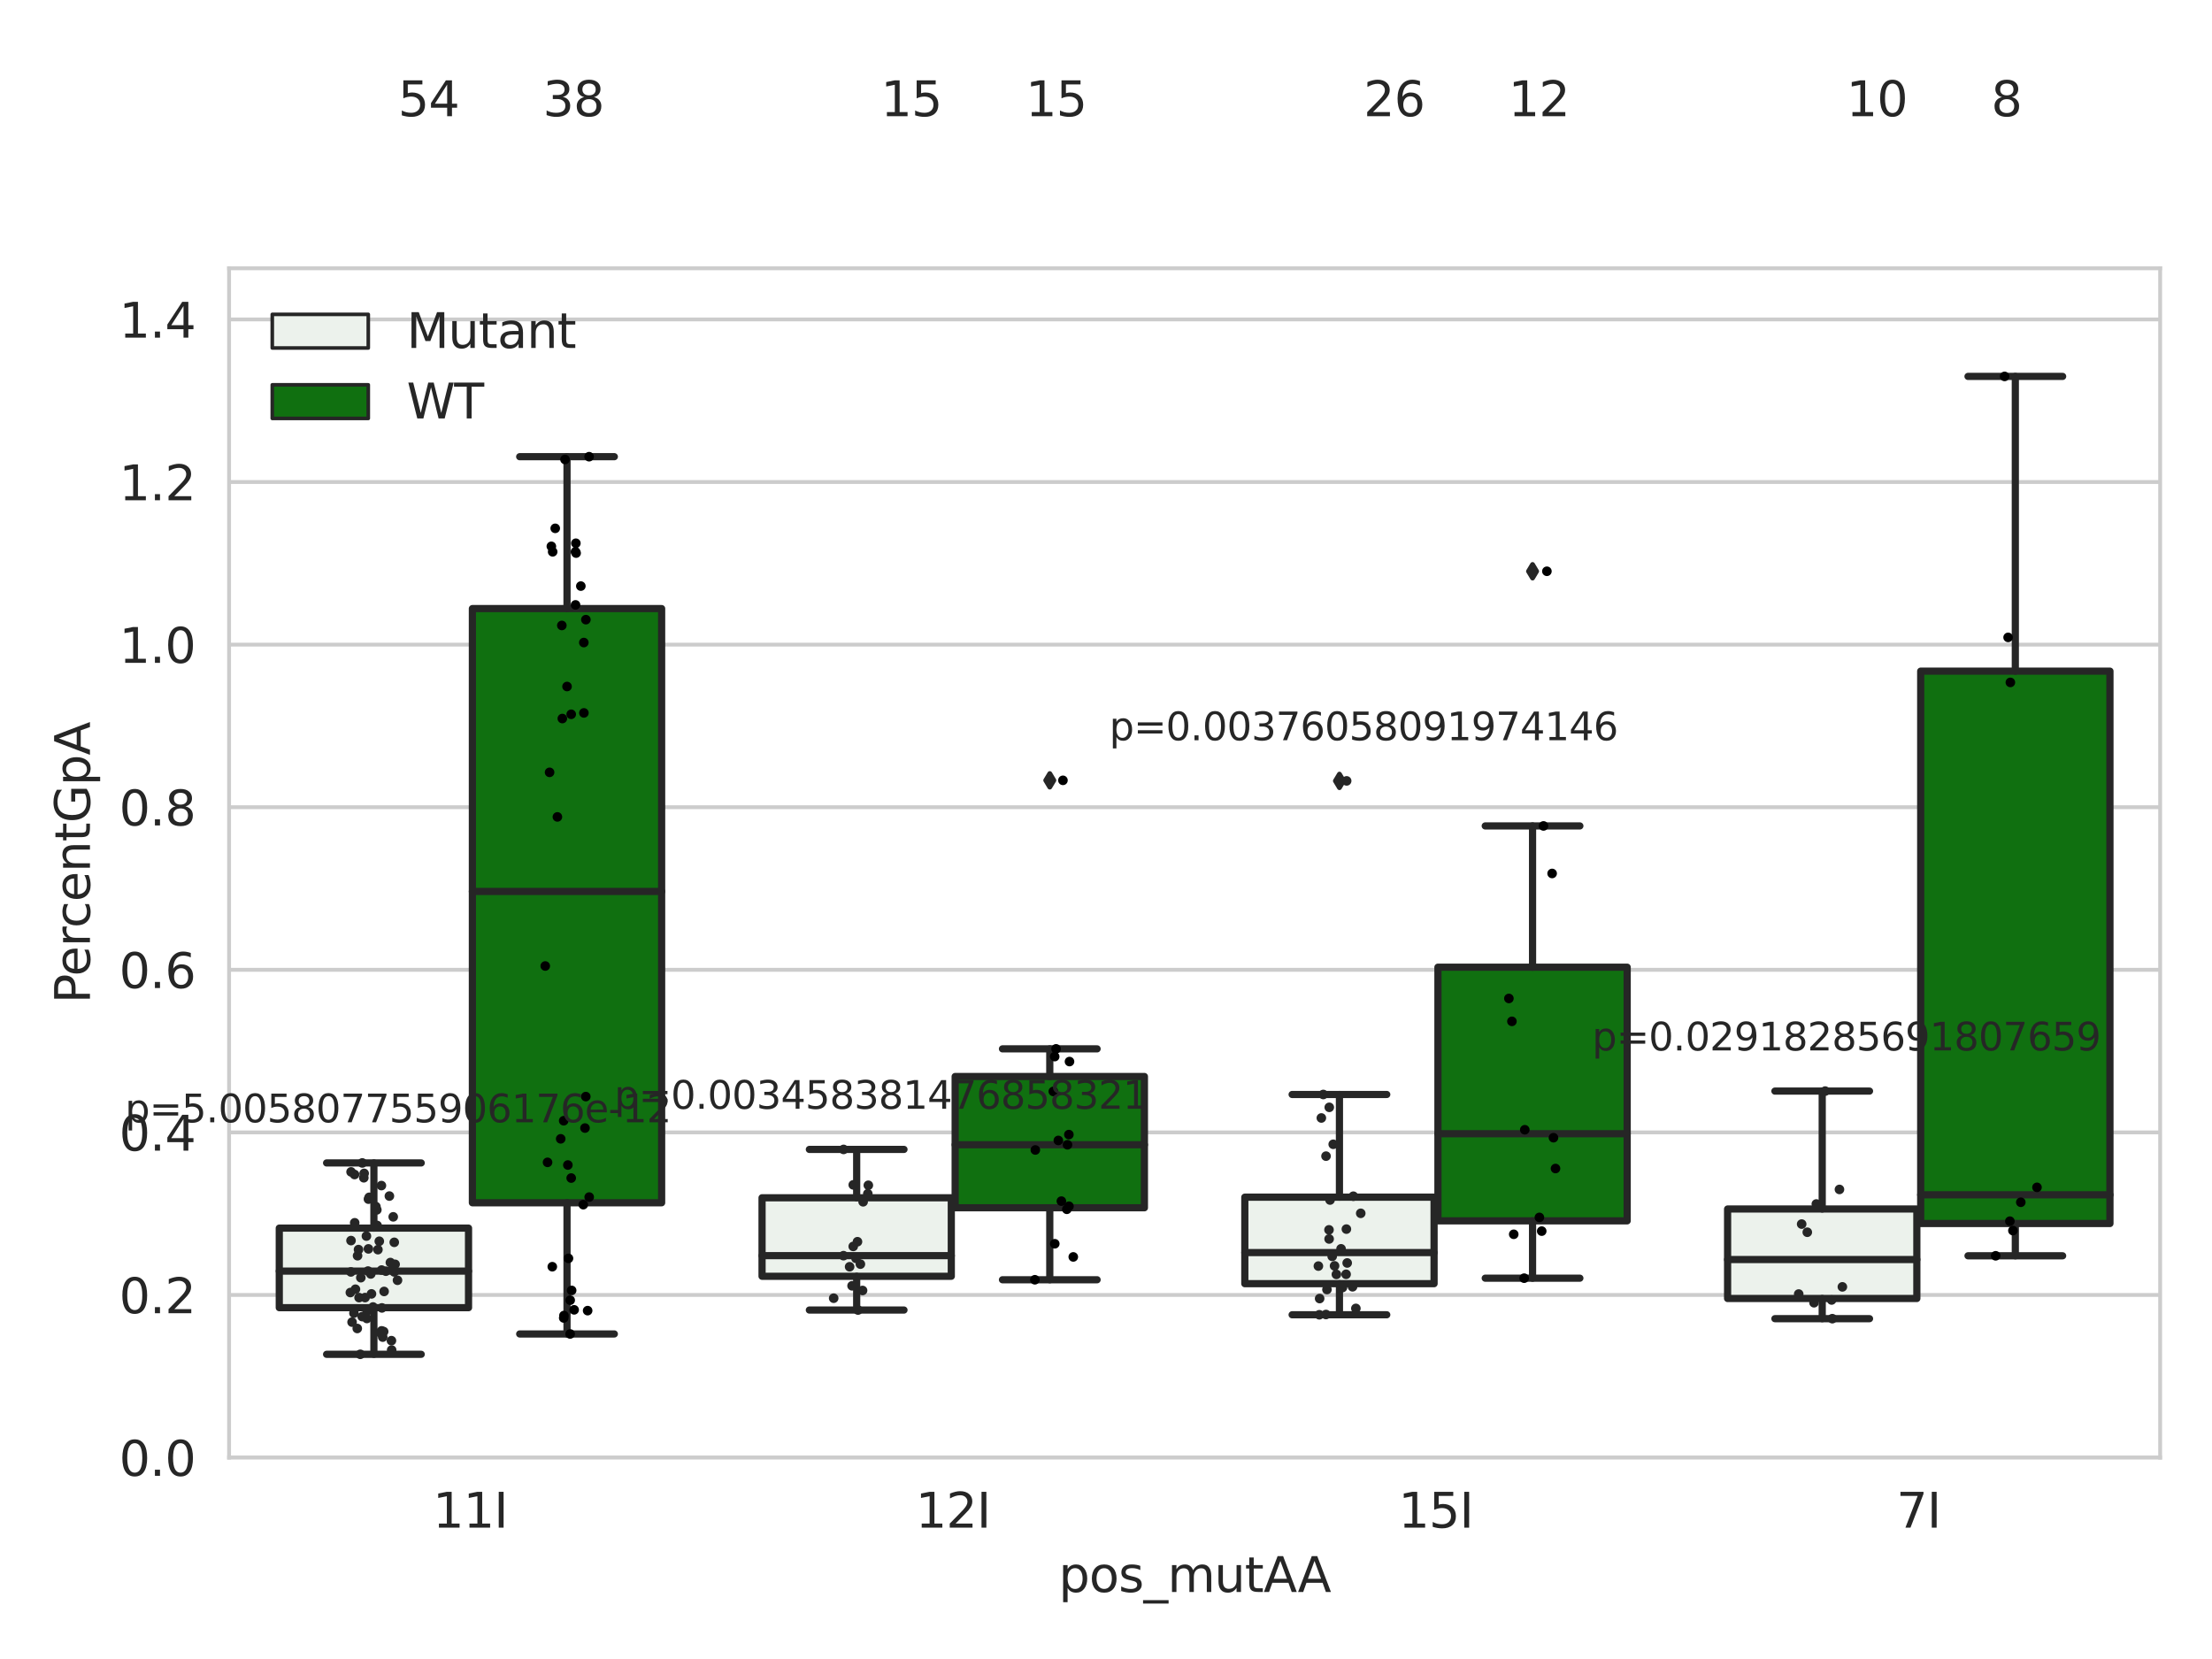 <?xml version="1.0" encoding="utf-8" standalone="no"?>
<!DOCTYPE svg PUBLIC "-//W3C//DTD SVG 1.1//EN"
  "http://www.w3.org/Graphics/SVG/1.1/DTD/svg11.dtd">
<svg xmlns:xlink="http://www.w3.org/1999/xlink" width="460.8pt" height="345.6pt" viewBox="0 0 460.8 345.6" xmlns="http://www.w3.org/2000/svg" version="1.1">
 <defs>
  <style type="text/css">*{stroke-linejoin: round; stroke-linecap: butt}</style>
 </defs>
 <g id="figure_1">
  <g id="patch_1">
   <path d="M 0 345.6 
L 460.8 345.6 
L 460.8 0 
L 0 0 
z
" style="fill: #ffffff"/>
  </g>
  <g id="axes_1">
   <g id="patch_2">
    <path d="M 47.72 303.64 
L 450 303.64 
L 450 55.89 
L 47.72 55.89 
z
" style="fill: #ffffff"/>
   </g>
   <g id="matplotlib.axis_1">
    <g id="xtick_1">
     <g id="text_1">
      <!-- 11I -->
      <g style="fill: #262626" transform="translate(90.168 318.238) scale(0.1 -0.1)">
       <defs>
        <path id="DejaVuSans-31" d="M 794 531 
L 1825 531 
L 1825 4091 
L 703 3866 
L 703 4441 
L 1819 4666 
L 2450 4666 
L 2450 531 
L 3481 531 
L 3481 0 
L 794 0 
L 794 531 
z
" transform="scale(0.016)"/>
        <path id="DejaVuSans-49" d="M 628 4666 
L 1259 4666 
L 1259 0 
L 628 0 
L 628 4666 
z
" transform="scale(0.016)"/>
       </defs>
       <use xlink:href="#DejaVuSans-31"/>
       <use xlink:href="#DejaVuSans-31" x="63.623"/>
       <use xlink:href="#DejaVuSans-49" x="127.246"/>
      </g>
     </g>
    </g>
    <g id="xtick_2">
     <g id="text_2">
      <!-- 12I -->
      <g style="fill: #262626" transform="translate(190.738 318.238) scale(0.1 -0.1)">
       <defs>
        <path id="DejaVuSans-32" d="M 1228 531 
L 3431 531 
L 3431 0 
L 469 0 
L 469 531 
Q 828 903 1448 1529 
Q 2069 2156 2228 2338 
Q 2531 2678 2651 2914 
Q 2772 3150 2772 3378 
Q 2772 3750 2511 3984 
Q 2250 4219 1831 4219 
Q 1534 4219 1204 4116 
Q 875 4013 500 3803 
L 500 4441 
Q 881 4594 1212 4672 
Q 1544 4750 1819 4750 
Q 2544 4750 2975 4387 
Q 3406 4025 3406 3419 
Q 3406 3131 3298 2873 
Q 3191 2616 2906 2266 
Q 2828 2175 2409 1742 
Q 1991 1309 1228 531 
z
" transform="scale(0.016)"/>
       </defs>
       <use xlink:href="#DejaVuSans-31"/>
       <use xlink:href="#DejaVuSans-32" x="63.623"/>
       <use xlink:href="#DejaVuSans-49" x="127.246"/>
      </g>
     </g>
    </g>
    <g id="xtick_3">
     <g id="text_3">
      <!-- 15I -->
      <g style="fill: #262626" transform="translate(291.308 318.238) scale(0.1 -0.1)">
       <defs>
        <path id="DejaVuSans-35" d="M 691 4666 
L 3169 4666 
L 3169 4134 
L 1269 4134 
L 1269 2991 
Q 1406 3038 1543 3061 
Q 1681 3084 1819 3084 
Q 2600 3084 3056 2656 
Q 3513 2228 3513 1497 
Q 3513 744 3044 326 
Q 2575 -91 1722 -91 
Q 1428 -91 1123 -41 
Q 819 9 494 109 
L 494 744 
Q 775 591 1075 516 
Q 1375 441 1709 441 
Q 2250 441 2565 725 
Q 2881 1009 2881 1497 
Q 2881 1984 2565 2268 
Q 2250 2553 1709 2553 
Q 1456 2553 1204 2497 
Q 953 2441 691 2322 
L 691 4666 
z
" transform="scale(0.016)"/>
       </defs>
       <use xlink:href="#DejaVuSans-31"/>
       <use xlink:href="#DejaVuSans-35" x="63.623"/>
       <use xlink:href="#DejaVuSans-49" x="127.246"/>
      </g>
     </g>
    </g>
    <g id="xtick_4">
     <g id="text_4">
      <!-- 7I -->
      <g style="fill: #262626" transform="translate(395.059 318.238) scale(0.1 -0.1)">
       <defs>
        <path id="DejaVuSans-37" d="M 525 4666 
L 3525 4666 
L 3525 4397 
L 1831 0 
L 1172 0 
L 2766 4134 
L 525 4134 
L 525 4666 
z
" transform="scale(0.016)"/>
       </defs>
       <use xlink:href="#DejaVuSans-37"/>
       <use xlink:href="#DejaVuSans-49" x="63.623"/>
      </g>
     </g>
    </g>
    <g id="text_5">
     <!-- pos_mutAA -->
     <g style="fill: #262626" transform="translate(220.544 331.638) scale(0.1 -0.1)">
      <defs>
       <path id="DejaVuSans-70" d="M 1159 525 
L 1159 -1331 
L 581 -1331 
L 581 3500 
L 1159 3500 
L 1159 2969 
Q 1341 3281 1617 3432 
Q 1894 3584 2278 3584 
Q 2916 3584 3314 3078 
Q 3713 2572 3713 1747 
Q 3713 922 3314 415 
Q 2916 -91 2278 -91 
Q 1894 -91 1617 61 
Q 1341 213 1159 525 
z
M 3116 1747 
Q 3116 2381 2855 2742 
Q 2594 3103 2138 3103 
Q 1681 3103 1420 2742 
Q 1159 2381 1159 1747 
Q 1159 1113 1420 752 
Q 1681 391 2138 391 
Q 2594 391 2855 752 
Q 3116 1113 3116 1747 
z
" transform="scale(0.016)"/>
       <path id="DejaVuSans-6f" d="M 1959 3097 
Q 1497 3097 1228 2736 
Q 959 2375 959 1747 
Q 959 1119 1226 758 
Q 1494 397 1959 397 
Q 2419 397 2687 759 
Q 2956 1122 2956 1747 
Q 2956 2369 2687 2733 
Q 2419 3097 1959 3097 
z
M 1959 3584 
Q 2709 3584 3137 3096 
Q 3566 2609 3566 1747 
Q 3566 888 3137 398 
Q 2709 -91 1959 -91 
Q 1206 -91 779 398 
Q 353 888 353 1747 
Q 353 2609 779 3096 
Q 1206 3584 1959 3584 
z
" transform="scale(0.016)"/>
       <path id="DejaVuSans-73" d="M 2834 3397 
L 2834 2853 
Q 2591 2978 2328 3040 
Q 2066 3103 1784 3103 
Q 1356 3103 1142 2972 
Q 928 2841 928 2578 
Q 928 2378 1081 2264 
Q 1234 2150 1697 2047 
L 1894 2003 
Q 2506 1872 2764 1633 
Q 3022 1394 3022 966 
Q 3022 478 2636 193 
Q 2250 -91 1575 -91 
Q 1294 -91 989 -36 
Q 684 19 347 128 
L 347 722 
Q 666 556 975 473 
Q 1284 391 1588 391 
Q 1994 391 2212 530 
Q 2431 669 2431 922 
Q 2431 1156 2273 1281 
Q 2116 1406 1581 1522 
L 1381 1569 
Q 847 1681 609 1914 
Q 372 2147 372 2553 
Q 372 3047 722 3315 
Q 1072 3584 1716 3584 
Q 2034 3584 2315 3537 
Q 2597 3491 2834 3397 
z
" transform="scale(0.016)"/>
       <path id="DejaVuSans-5f" d="M 3263 -1063 
L 3263 -1509 
L -63 -1509 
L -63 -1063 
L 3263 -1063 
z
" transform="scale(0.016)"/>
       <path id="DejaVuSans-6d" d="M 3328 2828 
Q 3544 3216 3844 3400 
Q 4144 3584 4550 3584 
Q 5097 3584 5394 3201 
Q 5691 2819 5691 2113 
L 5691 0 
L 5113 0 
L 5113 2094 
Q 5113 2597 4934 2840 
Q 4756 3084 4391 3084 
Q 3944 3084 3684 2787 
Q 3425 2491 3425 1978 
L 3425 0 
L 2847 0 
L 2847 2094 
Q 2847 2600 2669 2842 
Q 2491 3084 2119 3084 
Q 1678 3084 1418 2786 
Q 1159 2488 1159 1978 
L 1159 0 
L 581 0 
L 581 3500 
L 1159 3500 
L 1159 2956 
Q 1356 3278 1631 3431 
Q 1906 3584 2284 3584 
Q 2666 3584 2933 3390 
Q 3200 3197 3328 2828 
z
" transform="scale(0.016)"/>
       <path id="DejaVuSans-75" d="M 544 1381 
L 544 3500 
L 1119 3500 
L 1119 1403 
Q 1119 906 1312 657 
Q 1506 409 1894 409 
Q 2359 409 2629 706 
Q 2900 1003 2900 1516 
L 2900 3500 
L 3475 3500 
L 3475 0 
L 2900 0 
L 2900 538 
Q 2691 219 2414 64 
Q 2138 -91 1772 -91 
Q 1169 -91 856 284 
Q 544 659 544 1381 
z
M 1991 3584 
L 1991 3584 
z
" transform="scale(0.016)"/>
       <path id="DejaVuSans-74" d="M 1172 4494 
L 1172 3500 
L 2356 3500 
L 2356 3053 
L 1172 3053 
L 1172 1153 
Q 1172 725 1289 603 
Q 1406 481 1766 481 
L 2356 481 
L 2356 0 
L 1766 0 
Q 1100 0 847 248 
Q 594 497 594 1153 
L 594 3053 
L 172 3053 
L 172 3500 
L 594 3500 
L 594 4494 
L 1172 4494 
z
" transform="scale(0.016)"/>
       <path id="DejaVuSans-41" d="M 2188 4044 
L 1331 1722 
L 3047 1722 
L 2188 4044 
z
M 1831 4666 
L 2547 4666 
L 4325 0 
L 3669 0 
L 3244 1197 
L 1141 1197 
L 716 0 
L 50 0 
L 1831 4666 
z
" transform="scale(0.016)"/>
      </defs>
      <use xlink:href="#DejaVuSans-70"/>
      <use xlink:href="#DejaVuSans-6f" x="63.477"/>
      <use xlink:href="#DejaVuSans-73" x="124.658"/>
      <use xlink:href="#DejaVuSans-5f" x="176.758"/>
      <use xlink:href="#DejaVuSans-6d" x="226.758"/>
      <use xlink:href="#DejaVuSans-75" x="324.17"/>
      <use xlink:href="#DejaVuSans-74" x="387.549"/>
      <use xlink:href="#DejaVuSans-41" x="426.758"/>
      <use xlink:href="#DejaVuSans-41" x="497.916"/>
     </g>
    </g>
   </g>
   <g id="matplotlib.axis_2">
    <g id="ytick_1">
     <g id="line2d_1">
      <path d="M 47.72 303.64 
L 450 303.64 
" clip-path="url(#p15fa4c9bd9)" style="fill: none; stroke: #cccccc; stroke-width: 0.8; stroke-linecap: round"/>
     </g>
     <g id="text_6">
      <!-- 0.0 -->
      <g style="fill: #262626" transform="translate(24.817 307.439) scale(0.1 -0.1)">
       <defs>
        <path id="DejaVuSans-30" d="M 2034 4250 
Q 1547 4250 1301 3770 
Q 1056 3291 1056 2328 
Q 1056 1369 1301 889 
Q 1547 409 2034 409 
Q 2525 409 2770 889 
Q 3016 1369 3016 2328 
Q 3016 3291 2770 3770 
Q 2525 4250 2034 4250 
z
M 2034 4750 
Q 2819 4750 3233 4129 
Q 3647 3509 3647 2328 
Q 3647 1150 3233 529 
Q 2819 -91 2034 -91 
Q 1250 -91 836 529 
Q 422 1150 422 2328 
Q 422 3509 836 4129 
Q 1250 4750 2034 4750 
z
" transform="scale(0.016)"/>
        <path id="DejaVuSans-2e" d="M 684 794 
L 1344 794 
L 1344 0 
L 684 0 
L 684 794 
z
" transform="scale(0.016)"/>
       </defs>
       <use xlink:href="#DejaVuSans-30"/>
       <use xlink:href="#DejaVuSans-2e" x="63.623"/>
       <use xlink:href="#DejaVuSans-30" x="95.41"/>
      </g>
     </g>
    </g>
    <g id="ytick_2">
     <g id="line2d_2">
      <path d="M 47.72 269.769 
L 450 269.769 
" clip-path="url(#p15fa4c9bd9)" style="fill: none; stroke: #cccccc; stroke-width: 0.8; stroke-linecap: round"/>
     </g>
     <g id="text_7">
      <!-- 0.2 -->
      <g style="fill: #262626" transform="translate(24.817 273.568) scale(0.1 -0.1)">
       <use xlink:href="#DejaVuSans-30"/>
       <use xlink:href="#DejaVuSans-2e" x="63.623"/>
       <use xlink:href="#DejaVuSans-32" x="95.41"/>
      </g>
     </g>
    </g>
    <g id="ytick_3">
     <g id="line2d_3">
      <path d="M 47.72 235.898 
L 450 235.898 
" clip-path="url(#p15fa4c9bd9)" style="fill: none; stroke: #cccccc; stroke-width: 0.8; stroke-linecap: round"/>
     </g>
     <g id="text_8">
      <!-- 0.4 -->
      <g style="fill: #262626" transform="translate(24.817 239.697) scale(0.1 -0.1)">
       <defs>
        <path id="DejaVuSans-34" d="M 2419 4116 
L 825 1625 
L 2419 1625 
L 2419 4116 
z
M 2253 4666 
L 3047 4666 
L 3047 1625 
L 3713 1625 
L 3713 1100 
L 3047 1100 
L 3047 0 
L 2419 0 
L 2419 1100 
L 313 1100 
L 313 1709 
L 2253 4666 
z
" transform="scale(0.016)"/>
       </defs>
       <use xlink:href="#DejaVuSans-30"/>
       <use xlink:href="#DejaVuSans-2e" x="63.623"/>
       <use xlink:href="#DejaVuSans-34" x="95.41"/>
      </g>
     </g>
    </g>
    <g id="ytick_4">
     <g id="line2d_4">
      <path d="M 47.72 202.026 
L 450 202.026 
" clip-path="url(#p15fa4c9bd9)" style="fill: none; stroke: #cccccc; stroke-width: 0.8; stroke-linecap: round"/>
     </g>
     <g id="text_9">
      <!-- 0.6 -->
      <g style="fill: #262626" transform="translate(24.817 205.826) scale(0.1 -0.1)">
       <defs>
        <path id="DejaVuSans-36" d="M 2113 2584 
Q 1688 2584 1439 2293 
Q 1191 2003 1191 1497 
Q 1191 994 1439 701 
Q 1688 409 2113 409 
Q 2538 409 2786 701 
Q 3034 994 3034 1497 
Q 3034 2003 2786 2293 
Q 2538 2584 2113 2584 
z
M 3366 4563 
L 3366 3988 
Q 3128 4100 2886 4159 
Q 2644 4219 2406 4219 
Q 1781 4219 1451 3797 
Q 1122 3375 1075 2522 
Q 1259 2794 1537 2939 
Q 1816 3084 2150 3084 
Q 2853 3084 3261 2657 
Q 3669 2231 3669 1497 
Q 3669 778 3244 343 
Q 2819 -91 2113 -91 
Q 1303 -91 875 529 
Q 447 1150 447 2328 
Q 447 3434 972 4092 
Q 1497 4750 2381 4750 
Q 2619 4750 2861 4703 
Q 3103 4656 3366 4563 
z
" transform="scale(0.016)"/>
       </defs>
       <use xlink:href="#DejaVuSans-30"/>
       <use xlink:href="#DejaVuSans-2e" x="63.623"/>
       <use xlink:href="#DejaVuSans-36" x="95.41"/>
      </g>
     </g>
    </g>
    <g id="ytick_5">
     <g id="line2d_5">
      <path d="M 47.72 168.155 
L 450 168.155 
" clip-path="url(#p15fa4c9bd9)" style="fill: none; stroke: #cccccc; stroke-width: 0.8; stroke-linecap: round"/>
     </g>
     <g id="text_10">
      <!-- 0.8 -->
      <g style="fill: #262626" transform="translate(24.817 171.954) scale(0.1 -0.1)">
       <defs>
        <path id="DejaVuSans-38" d="M 2034 2216 
Q 1584 2216 1326 1975 
Q 1069 1734 1069 1313 
Q 1069 891 1326 650 
Q 1584 409 2034 409 
Q 2484 409 2743 651 
Q 3003 894 3003 1313 
Q 3003 1734 2745 1975 
Q 2488 2216 2034 2216 
z
M 1403 2484 
Q 997 2584 770 2862 
Q 544 3141 544 3541 
Q 544 4100 942 4425 
Q 1341 4750 2034 4750 
Q 2731 4750 3128 4425 
Q 3525 4100 3525 3541 
Q 3525 3141 3298 2862 
Q 3072 2584 2669 2484 
Q 3125 2378 3379 2068 
Q 3634 1759 3634 1313 
Q 3634 634 3220 271 
Q 2806 -91 2034 -91 
Q 1263 -91 848 271 
Q 434 634 434 1313 
Q 434 1759 690 2068 
Q 947 2378 1403 2484 
z
M 1172 3481 
Q 1172 3119 1398 2916 
Q 1625 2713 2034 2713 
Q 2441 2713 2670 2916 
Q 2900 3119 2900 3481 
Q 2900 3844 2670 4047 
Q 2441 4250 2034 4250 
Q 1625 4250 1398 4047 
Q 1172 3844 1172 3481 
z
" transform="scale(0.016)"/>
       </defs>
       <use xlink:href="#DejaVuSans-30"/>
       <use xlink:href="#DejaVuSans-2e" x="63.623"/>
       <use xlink:href="#DejaVuSans-38" x="95.41"/>
      </g>
     </g>
    </g>
    <g id="ytick_6">
     <g id="line2d_6">
      <path d="M 47.72 134.284 
L 450 134.284 
" clip-path="url(#p15fa4c9bd9)" style="fill: none; stroke: #cccccc; stroke-width: 0.8; stroke-linecap: round"/>
     </g>
     <g id="text_11">
      <!-- 1.0 -->
      <g style="fill: #262626" transform="translate(24.817 138.083) scale(0.1 -0.1)">
       <use xlink:href="#DejaVuSans-31"/>
       <use xlink:href="#DejaVuSans-2e" x="63.623"/>
       <use xlink:href="#DejaVuSans-30" x="95.41"/>
      </g>
     </g>
    </g>
    <g id="ytick_7">
     <g id="line2d_7">
      <path d="M 47.72 100.413 
L 450 100.413 
" clip-path="url(#p15fa4c9bd9)" style="fill: none; stroke: #cccccc; stroke-width: 0.8; stroke-linecap: round"/>
     </g>
     <g id="text_12">
      <!-- 1.2 -->
      <g style="fill: #262626" transform="translate(24.817 104.212) scale(0.1 -0.1)">
       <use xlink:href="#DejaVuSans-31"/>
       <use xlink:href="#DejaVuSans-2e" x="63.623"/>
       <use xlink:href="#DejaVuSans-32" x="95.41"/>
      </g>
     </g>
    </g>
    <g id="ytick_8">
     <g id="line2d_8">
      <path d="M 47.72 66.542 
L 450 66.542 
" clip-path="url(#p15fa4c9bd9)" style="fill: none; stroke: #cccccc; stroke-width: 0.8; stroke-linecap: round"/>
     </g>
     <g id="text_13">
      <!-- 1.4 -->
      <g style="fill: #262626" transform="translate(24.817 70.341) scale(0.1 -0.1)">
       <use xlink:href="#DejaVuSans-31"/>
       <use xlink:href="#DejaVuSans-2e" x="63.623"/>
       <use xlink:href="#DejaVuSans-34" x="95.41"/>
      </g>
     </g>
    </g>
    <g id="text_14">
     <!-- PercentGpA -->
     <g style="fill: #262626" transform="translate(18.737 209.041) rotate(-90) scale(0.1 -0.1)">
      <defs>
       <path id="DejaVuSans-50" d="M 1259 4147 
L 1259 2394 
L 2053 2394 
Q 2494 2394 2734 2622 
Q 2975 2850 2975 3272 
Q 2975 3691 2734 3919 
Q 2494 4147 2053 4147 
L 1259 4147 
z
M 628 4666 
L 2053 4666 
Q 2838 4666 3239 4311 
Q 3641 3956 3641 3272 
Q 3641 2581 3239 2228 
Q 2838 1875 2053 1875 
L 1259 1875 
L 1259 0 
L 628 0 
L 628 4666 
z
" transform="scale(0.016)"/>
       <path id="DejaVuSans-65" d="M 3597 1894 
L 3597 1613 
L 953 1613 
Q 991 1019 1311 708 
Q 1631 397 2203 397 
Q 2534 397 2845 478 
Q 3156 559 3463 722 
L 3463 178 
Q 3153 47 2828 -22 
Q 2503 -91 2169 -91 
Q 1331 -91 842 396 
Q 353 884 353 1716 
Q 353 2575 817 3079 
Q 1281 3584 2069 3584 
Q 2775 3584 3186 3129 
Q 3597 2675 3597 1894 
z
M 3022 2063 
Q 3016 2534 2758 2815 
Q 2500 3097 2075 3097 
Q 1594 3097 1305 2825 
Q 1016 2553 972 2059 
L 3022 2063 
z
" transform="scale(0.016)"/>
       <path id="DejaVuSans-72" d="M 2631 2963 
Q 2534 3019 2420 3045 
Q 2306 3072 2169 3072 
Q 1681 3072 1420 2755 
Q 1159 2438 1159 1844 
L 1159 0 
L 581 0 
L 581 3500 
L 1159 3500 
L 1159 2956 
Q 1341 3275 1631 3429 
Q 1922 3584 2338 3584 
Q 2397 3584 2469 3576 
Q 2541 3569 2628 3553 
L 2631 2963 
z
" transform="scale(0.016)"/>
       <path id="DejaVuSans-63" d="M 3122 3366 
L 3122 2828 
Q 2878 2963 2633 3030 
Q 2388 3097 2138 3097 
Q 1578 3097 1268 2742 
Q 959 2388 959 1747 
Q 959 1106 1268 751 
Q 1578 397 2138 397 
Q 2388 397 2633 464 
Q 2878 531 3122 666 
L 3122 134 
Q 2881 22 2623 -34 
Q 2366 -91 2075 -91 
Q 1284 -91 818 406 
Q 353 903 353 1747 
Q 353 2603 823 3093 
Q 1294 3584 2113 3584 
Q 2378 3584 2631 3529 
Q 2884 3475 3122 3366 
z
" transform="scale(0.016)"/>
       <path id="DejaVuSans-6e" d="M 3513 2113 
L 3513 0 
L 2938 0 
L 2938 2094 
Q 2938 2591 2744 2837 
Q 2550 3084 2163 3084 
Q 1697 3084 1428 2787 
Q 1159 2491 1159 1978 
L 1159 0 
L 581 0 
L 581 3500 
L 1159 3500 
L 1159 2956 
Q 1366 3272 1645 3428 
Q 1925 3584 2291 3584 
Q 2894 3584 3203 3211 
Q 3513 2838 3513 2113 
z
" transform="scale(0.016)"/>
       <path id="DejaVuSans-47" d="M 3809 666 
L 3809 1919 
L 2778 1919 
L 2778 2438 
L 4434 2438 
L 4434 434 
Q 4069 175 3628 42 
Q 3188 -91 2688 -91 
Q 1594 -91 976 548 
Q 359 1188 359 2328 
Q 359 3472 976 4111 
Q 1594 4750 2688 4750 
Q 3144 4750 3555 4637 
Q 3966 4525 4313 4306 
L 4313 3634 
Q 3963 3931 3569 4081 
Q 3175 4231 2741 4231 
Q 1884 4231 1454 3753 
Q 1025 3275 1025 2328 
Q 1025 1384 1454 906 
Q 1884 428 2741 428 
Q 3075 428 3337 486 
Q 3600 544 3809 666 
z
" transform="scale(0.016)"/>
      </defs>
      <use xlink:href="#DejaVuSans-50"/>
      <use xlink:href="#DejaVuSans-65" x="56.678"/>
      <use xlink:href="#DejaVuSans-72" x="118.201"/>
      <use xlink:href="#DejaVuSans-63" x="157.064"/>
      <use xlink:href="#DejaVuSans-65" x="212.045"/>
      <use xlink:href="#DejaVuSans-6e" x="273.568"/>
      <use xlink:href="#DejaVuSans-74" x="336.947"/>
      <use xlink:href="#DejaVuSans-47" x="376.156"/>
      <use xlink:href="#DejaVuSans-70" x="453.646"/>
      <use xlink:href="#DejaVuSans-41" x="517.123"/>
     </g>
    </g>
   </g>
   <g id="patch_3">
    <path d="M 58.179 272.414 
L 97.603 272.414 
L 97.603 255.838 
L 58.179 255.838 
L 58.179 272.414 
z
" clip-path="url(#p15fa4c9bd9)" style="fill: #ecf2ec; stroke: #262626; stroke-width: 1.5; stroke-linejoin: miter"/>
   </g>
   <g id="patch_4">
    <path d="M 98.407 250.559 
L 137.831 250.559 
L 137.831 126.779 
L 98.407 126.779 
L 98.407 250.559 
z
" clip-path="url(#p15fa4c9bd9)" style="fill: #107010; stroke: #262626; stroke-width: 1.5; stroke-linejoin: miter"/>
   </g>
   <g id="patch_5">
    <path d="M 158.749 265.872 
L 198.173 265.872 
L 198.173 249.517 
L 158.749 249.517 
L 158.749 265.872 
z
" clip-path="url(#p15fa4c9bd9)" style="fill: #ecf2ec; stroke: #262626; stroke-width: 1.5; stroke-linejoin: miter"/>
   </g>
   <g id="patch_6">
    <path d="M 198.977 251.599 
L 238.401 251.599 
L 238.401 224.254 
L 198.977 224.254 
L 198.977 251.599 
z
" clip-path="url(#p15fa4c9bd9)" style="fill: #107010; stroke: #262626; stroke-width: 1.5; stroke-linejoin: miter"/>
   </g>
   <g id="patch_7">
    <path d="M 259.319 267.415 
L 298.743 267.415 
L 298.743 249.391 
L 259.319 249.391 
L 259.319 267.415 
z
" clip-path="url(#p15fa4c9bd9)" style="fill: #ecf2ec; stroke: #262626; stroke-width: 1.5; stroke-linejoin: miter"/>
   </g>
   <g id="patch_8">
    <path d="M 299.547 254.323 
L 338.971 254.323 
L 338.971 201.486 
L 299.547 201.486 
L 299.547 254.323 
z
" clip-path="url(#p15fa4c9bd9)" style="fill: #107010; stroke: #262626; stroke-width: 1.5; stroke-linejoin: miter"/>
   </g>
   <g id="patch_9">
    <path d="M 359.889 270.501 
L 399.313 270.501 
L 399.313 251.859 
L 359.889 251.859 
L 359.889 270.501 
z
" clip-path="url(#p15fa4c9bd9)" style="fill: #ecf2ec; stroke: #262626; stroke-width: 1.5; stroke-linejoin: miter"/>
   </g>
   <g id="patch_10">
    <path d="M 400.117 254.883 
L 439.541 254.883 
L 439.541 139.813 
L 400.117 139.813 
L 400.117 254.883 
z
" clip-path="url(#p15fa4c9bd9)" style="fill: #107010; stroke: #262626; stroke-width: 1.5; stroke-linejoin: miter"/>
   </g>
   <g id="patch_11">
    <path d="M 98.005 303.64 
L 98.005 303.64 
L 98.005 303.64 
L 98.005 303.64 
z
" clip-path="url(#p15fa4c9bd9)" style="fill: #ecf2ec; stroke: #262626; stroke-width: 0.75; stroke-linejoin: miter"/>
   </g>
   <g id="patch_12">
    <path d="M 98.005 303.64 
L 98.005 303.64 
L 98.005 303.64 
L 98.005 303.64 
z
" clip-path="url(#p15fa4c9bd9)" style="fill: #107010; stroke: #262626; stroke-width: 0.75; stroke-linejoin: miter"/>
   </g>
   <g id="PathCollection_1"/>
   <g id="PathCollection_2"/>
   <g id="line2d_9">
    <path d="M 77.891 272.414 
L 77.891 282.127 
" clip-path="url(#p15fa4c9bd9)" style="fill: none; stroke: #262626; stroke-width: 1.5; stroke-linecap: round"/>
   </g>
   <g id="line2d_10">
    <path d="M 77.891 255.838 
L 77.891 242.261 
" clip-path="url(#p15fa4c9bd9)" style="fill: none; stroke: #262626; stroke-width: 1.5; stroke-linecap: round"/>
   </g>
   <g id="line2d_11">
    <path d="M 68.035 282.127 
L 87.747 282.127 
" clip-path="url(#p15fa4c9bd9)" style="fill: none; stroke: #262626; stroke-width: 1.5; stroke-linecap: round"/>
   </g>
   <g id="line2d_12">
    <path d="M 68.035 242.261 
L 87.747 242.261 
" clip-path="url(#p15fa4c9bd9)" style="fill: none; stroke: #262626; stroke-width: 1.5; stroke-linecap: round"/>
   </g>
   <g id="line2d_13"/>
   <g id="line2d_14">
    <path d="M 118.119 250.559 
L 118.119 277.888 
" clip-path="url(#p15fa4c9bd9)" style="fill: none; stroke: #262626; stroke-width: 1.5; stroke-linecap: round"/>
   </g>
   <g id="line2d_15">
    <path d="M 118.119 126.779 
L 118.119 95.136 
" clip-path="url(#p15fa4c9bd9)" style="fill: none; stroke: #262626; stroke-width: 1.5; stroke-linecap: round"/>
   </g>
   <g id="line2d_16">
    <path d="M 108.263 277.888 
L 127.975 277.888 
" clip-path="url(#p15fa4c9bd9)" style="fill: none; stroke: #262626; stroke-width: 1.5; stroke-linecap: round"/>
   </g>
   <g id="line2d_17">
    <path d="M 108.263 95.136 
L 127.975 95.136 
" clip-path="url(#p15fa4c9bd9)" style="fill: none; stroke: #262626; stroke-width: 1.5; stroke-linecap: round"/>
   </g>
   <g id="line2d_18"/>
   <g id="line2d_19">
    <path d="M 178.461 265.872 
L 178.461 272.906 
" clip-path="url(#p15fa4c9bd9)" style="fill: none; stroke: #262626; stroke-width: 1.5; stroke-linecap: round"/>
   </g>
   <g id="line2d_20">
    <path d="M 178.461 249.517 
L 178.461 239.445 
" clip-path="url(#p15fa4c9bd9)" style="fill: none; stroke: #262626; stroke-width: 1.5; stroke-linecap: round"/>
   </g>
   <g id="line2d_21">
    <path d="M 168.605 272.906 
L 188.317 272.906 
" clip-path="url(#p15fa4c9bd9)" style="fill: none; stroke: #262626; stroke-width: 1.5; stroke-linecap: round"/>
   </g>
   <g id="line2d_22">
    <path d="M 168.605 239.445 
L 188.317 239.445 
" clip-path="url(#p15fa4c9bd9)" style="fill: none; stroke: #262626; stroke-width: 1.5; stroke-linecap: round"/>
   </g>
   <g id="line2d_23"/>
   <g id="line2d_24">
    <path d="M 218.689 251.599 
L 218.689 266.596 
" clip-path="url(#p15fa4c9bd9)" style="fill: none; stroke: #262626; stroke-width: 1.5; stroke-linecap: round"/>
   </g>
   <g id="line2d_25">
    <path d="M 218.689 224.254 
L 218.689 218.497 
" clip-path="url(#p15fa4c9bd9)" style="fill: none; stroke: #262626; stroke-width: 1.5; stroke-linecap: round"/>
   </g>
   <g id="line2d_26">
    <path d="M 208.833 266.596 
L 228.545 266.596 
" clip-path="url(#p15fa4c9bd9)" style="fill: none; stroke: #262626; stroke-width: 1.5; stroke-linecap: round"/>
   </g>
   <g id="line2d_27">
    <path d="M 208.833 218.497 
L 228.545 218.497 
" clip-path="url(#p15fa4c9bd9)" style="fill: none; stroke: #262626; stroke-width: 1.5; stroke-linecap: round"/>
   </g>
   <g id="line2d_28">
    <defs>
     <path id="mbe9f334ac0" d="M -0 1.414 
L 0.849 0 
L 0 -1.414 
L -0.849 -0 
z
" style="stroke: #262626; stroke-linejoin: miter"/>
    </defs>
    <g clip-path="url(#p15fa4c9bd9)">
     <use xlink:href="#mbe9f334ac0" x="218.689" y="162.558" style="fill: #262626; stroke: #262626; stroke-linejoin: miter"/>
    </g>
   </g>
   <g id="line2d_29">
    <path d="M 279.031 267.415 
L 279.031 273.89 
" clip-path="url(#p15fa4c9bd9)" style="fill: none; stroke: #262626; stroke-width: 1.5; stroke-linecap: round"/>
   </g>
   <g id="line2d_30">
    <path d="M 279.031 249.391 
L 279.031 228.001 
" clip-path="url(#p15fa4c9bd9)" style="fill: none; stroke: #262626; stroke-width: 1.5; stroke-linecap: round"/>
   </g>
   <g id="line2d_31">
    <path d="M 269.175 273.89 
L 288.887 273.89 
" clip-path="url(#p15fa4c9bd9)" style="fill: none; stroke: #262626; stroke-width: 1.5; stroke-linecap: round"/>
   </g>
   <g id="line2d_32">
    <path d="M 269.175 228.001 
L 288.887 228.001 
" clip-path="url(#p15fa4c9bd9)" style="fill: none; stroke: #262626; stroke-width: 1.5; stroke-linecap: round"/>
   </g>
   <g id="line2d_33">
    <g clip-path="url(#p15fa4c9bd9)">
     <use xlink:href="#mbe9f334ac0" x="279.031" y="162.674" style="fill: #262626; stroke: #262626; stroke-linejoin: miter"/>
    </g>
   </g>
   <g id="line2d_34">
    <path d="M 319.259 254.323 
L 319.259 266.268 
" clip-path="url(#p15fa4c9bd9)" style="fill: none; stroke: #262626; stroke-width: 1.5; stroke-linecap: round"/>
   </g>
   <g id="line2d_35">
    <path d="M 319.259 201.486 
L 319.259 172.057 
" clip-path="url(#p15fa4c9bd9)" style="fill: none; stroke: #262626; stroke-width: 1.5; stroke-linecap: round"/>
   </g>
   <g id="line2d_36">
    <path d="M 309.403 266.268 
L 329.115 266.268 
" clip-path="url(#p15fa4c9bd9)" style="fill: none; stroke: #262626; stroke-width: 1.5; stroke-linecap: round"/>
   </g>
   <g id="line2d_37">
    <path d="M 309.403 172.057 
L 329.115 172.057 
" clip-path="url(#p15fa4c9bd9)" style="fill: none; stroke: #262626; stroke-width: 1.5; stroke-linecap: round"/>
   </g>
   <g id="line2d_38">
    <g clip-path="url(#p15fa4c9bd9)">
     <use xlink:href="#mbe9f334ac0" x="319.259" y="119.005" style="fill: #262626; stroke: #262626; stroke-linejoin: miter"/>
    </g>
   </g>
   <g id="line2d_39">
    <path d="M 379.601 270.501 
L 379.601 274.704 
" clip-path="url(#p15fa4c9bd9)" style="fill: none; stroke: #262626; stroke-width: 1.5; stroke-linecap: round"/>
   </g>
   <g id="line2d_40">
    <path d="M 379.601 251.859 
L 379.601 227.295 
" clip-path="url(#p15fa4c9bd9)" style="fill: none; stroke: #262626; stroke-width: 1.5; stroke-linecap: round"/>
   </g>
   <g id="line2d_41">
    <path d="M 369.745 274.704 
L 389.457 274.704 
" clip-path="url(#p15fa4c9bd9)" style="fill: none; stroke: #262626; stroke-width: 1.5; stroke-linecap: round"/>
   </g>
   <g id="line2d_42">
    <path d="M 369.745 227.295 
L 389.457 227.295 
" clip-path="url(#p15fa4c9bd9)" style="fill: none; stroke: #262626; stroke-width: 1.5; stroke-linecap: round"/>
   </g>
   <g id="line2d_43"/>
   <g id="line2d_44">
    <path d="M 419.829 254.883 
L 419.829 261.605 
" clip-path="url(#p15fa4c9bd9)" style="fill: none; stroke: #262626; stroke-width: 1.5; stroke-linecap: round"/>
   </g>
   <g id="line2d_45">
    <path d="M 419.829 139.813 
L 419.829 78.412 
" clip-path="url(#p15fa4c9bd9)" style="fill: none; stroke: #262626; stroke-width: 1.5; stroke-linecap: round"/>
   </g>
   <g id="line2d_46">
    <path d="M 409.973 261.605 
L 429.685 261.605 
" clip-path="url(#p15fa4c9bd9)" style="fill: none; stroke: #262626; stroke-width: 1.5; stroke-linecap: round"/>
   </g>
   <g id="line2d_47">
    <path d="M 409.973 78.412 
L 429.685 78.412 
" clip-path="url(#p15fa4c9bd9)" style="fill: none; stroke: #262626; stroke-width: 1.5; stroke-linecap: round"/>
   </g>
   <g id="line2d_48"/>
   <g id="line2d_49">
    <path d="M 58.179 264.799 
L 97.603 264.799 
" clip-path="url(#p15fa4c9bd9)" style="fill: none; stroke: #262626; stroke-width: 1.5; stroke-linecap: round"/>
   </g>
   <g id="line2d_50">
    <path d="M 98.407 185.707 
L 137.831 185.707 
" clip-path="url(#p15fa4c9bd9)" style="fill: none; stroke: #262626; stroke-width: 1.5; stroke-linecap: round"/>
   </g>
   <g id="line2d_51">
    <path d="M 158.749 261.579 
L 198.173 261.579 
" clip-path="url(#p15fa4c9bd9)" style="fill: none; stroke: #262626; stroke-width: 1.5; stroke-linecap: round"/>
   </g>
   <g id="line2d_52">
    <path d="M 198.977 238.476 
L 238.401 238.476 
" clip-path="url(#p15fa4c9bd9)" style="fill: none; stroke: #262626; stroke-width: 1.5; stroke-linecap: round"/>
   </g>
   <g id="line2d_53">
    <path d="M 259.319 260.936 
L 298.743 260.936 
" clip-path="url(#p15fa4c9bd9)" style="fill: none; stroke: #262626; stroke-width: 1.5; stroke-linecap: round"/>
   </g>
   <g id="line2d_54">
    <path d="M 299.547 236.177 
L 338.971 236.177 
" clip-path="url(#p15fa4c9bd9)" style="fill: none; stroke: #262626; stroke-width: 1.5; stroke-linecap: round"/>
   </g>
   <g id="line2d_55">
    <path d="M 359.889 262.389 
L 399.313 262.389 
" clip-path="url(#p15fa4c9bd9)" style="fill: none; stroke: #262626; stroke-width: 1.5; stroke-linecap: round"/>
   </g>
   <g id="line2d_56">
    <path d="M 400.117 248.899 
L 439.541 248.899 
" clip-path="url(#p15fa4c9bd9)" style="fill: none; stroke: #262626; stroke-width: 1.5; stroke-linecap: round"/>
   </g>
   <g id="patch_13">
    <path d="M 47.72 303.64 
L 47.72 55.89 
" style="fill: none; stroke: #cccccc; stroke-width: 0.8; stroke-linejoin: miter; stroke-linecap: square"/>
   </g>
   <g id="patch_14">
    <path d="M 450 303.64 
L 450 55.89 
" style="fill: none; stroke: #cccccc; stroke-width: 0.8; stroke-linejoin: miter; stroke-linecap: square"/>
   </g>
   <g id="patch_15">
    <path d="M 47.72 303.64 
L 450 303.64 
" style="fill: none; stroke: #cccccc; stroke-width: 0.8; stroke-linejoin: miter; stroke-linecap: square"/>
   </g>
   <g id="patch_16">
    <path d="M 47.72 55.89 
L 450 55.89 
" style="fill: none; stroke: #cccccc; stroke-width: 0.8; stroke-linejoin: miter; stroke-linecap: square"/>
   </g>
   <g id="PathCollection_3">
    <defs>
     <path id="C0_0_206fd54c7f" d="M 0 1 
C 0.265 1 0.52 0.895 0.707 0.707 
C 0.895 0.52 1 0.265 1 -0 
C 1 -0.265 0.895 -0.52 0.707 -0.707 
C 0.52 -0.895 0.265 -1 0 -1 
C -0.265 -1 -0.52 -0.895 -0.707 -0.707 
C -0.895 -0.52 -1 -0.265 -1 0 
C -1 0.265 -0.895 0.52 -0.707 0.707 
C -0.52 0.895 -0.265 1 0 1 
z
"/>
    </defs>
    <g clip-path="url(#p15fa4c9bd9)">
     <use xlink:href="#C0_0_206fd54c7f" x="75.456" y="274.272" style="fill: #262626"/>
    </g>
    <g clip-path="url(#p15fa4c9bd9)">
     <use xlink:href="#C0_0_206fd54c7f" x="77.713" y="272.271" style="fill: #262626"/>
    </g>
    <g clip-path="url(#p15fa4c9bd9)">
     <use xlink:href="#C0_0_206fd54c7f" x="76.332" y="257.498" style="fill: #262626"/>
    </g>
    <g clip-path="url(#p15fa4c9bd9)">
     <use xlink:href="#C0_0_206fd54c7f" x="76.665" y="264.786" style="fill: #262626"/>
    </g>
    <g clip-path="url(#p15fa4c9bd9)">
     <use xlink:href="#C0_0_206fd54c7f" x="73.862" y="244.674" style="fill: #262626"/>
    </g>
    <g clip-path="url(#p15fa4c9bd9)">
     <use xlink:href="#C0_0_206fd54c7f" x="79.924" y="277.392" style="fill: #262626"/>
    </g>
    <g clip-path="url(#p15fa4c9bd9)">
     <use xlink:href="#C0_0_206fd54c7f" x="73.097" y="264.963" style="fill: #262626"/>
    </g>
    <g clip-path="url(#p15fa4c9bd9)">
     <use xlink:href="#C0_0_206fd54c7f" x="82.806" y="266.702" style="fill: #262626"/>
    </g>
    <g clip-path="url(#p15fa4c9bd9)">
     <use xlink:href="#C0_0_206fd54c7f" x="76.488" y="273.124" style="fill: #262626"/>
    </g>
    <g clip-path="url(#p15fa4c9bd9)">
     <use xlink:href="#C0_0_206fd54c7f" x="76.748" y="260.165" style="fill: #262626"/>
    </g>
    <g clip-path="url(#p15fa4c9bd9)">
     <use xlink:href="#C0_0_206fd54c7f" x="74.048" y="268.57" style="fill: #262626"/>
    </g>
    <g clip-path="url(#p15fa4c9bd9)">
     <use xlink:href="#C0_0_206fd54c7f" x="74.802" y="270.312" style="fill: #262626"/>
    </g>
    <g clip-path="url(#p15fa4c9bd9)">
     <use xlink:href="#C0_0_206fd54c7f" x="81.589" y="281.239" style="fill: #262626"/>
    </g>
    <g clip-path="url(#p15fa4c9bd9)">
     <use xlink:href="#C0_0_206fd54c7f" x="81.323" y="263.01" style="fill: #262626"/>
    </g>
    <g clip-path="url(#p15fa4c9bd9)">
     <use xlink:href="#C0_0_206fd54c7f" x="79.456" y="246.978" style="fill: #262626"/>
    </g>
    <g clip-path="url(#p15fa4c9bd9)">
     <use xlink:href="#C0_0_206fd54c7f" x="73.123" y="258.436" style="fill: #262626"/>
    </g>
    <g clip-path="url(#p15fa4c9bd9)">
     <use xlink:href="#C0_0_206fd54c7f" x="78.308" y="251.356" style="fill: #262626"/>
    </g>
    <g clip-path="url(#p15fa4c9bd9)">
     <use xlink:href="#C0_0_206fd54c7f" x="82.123" y="264.962" style="fill: #262626"/>
    </g>
    <g clip-path="url(#p15fa4c9bd9)">
     <use xlink:href="#C0_0_206fd54c7f" x="74.686" y="260.313" style="fill: #262626"/>
    </g>
    <g clip-path="url(#p15fa4c9bd9)">
     <use xlink:href="#C0_0_206fd54c7f" x="79.729" y="278.545" style="fill: #262626"/>
    </g>
    <g clip-path="url(#p15fa4c9bd9)">
     <use xlink:href="#C0_0_206fd54c7f" x="73.136" y="244.127" style="fill: #262626"/>
    </g>
    <g clip-path="url(#p15fa4c9bd9)">
     <use xlink:href="#C0_0_206fd54c7f" x="79.495" y="264.576" style="fill: #262626"/>
    </g>
    <g clip-path="url(#p15fa4c9bd9)">
     <use xlink:href="#C0_0_206fd54c7f" x="79.56" y="272.462" style="fill: #262626"/>
    </g>
    <g clip-path="url(#p15fa4c9bd9)">
     <use xlink:href="#C0_0_206fd54c7f" x="79.502" y="277.244" style="fill: #262626"/>
    </g>
    <g clip-path="url(#p15fa4c9bd9)">
     <use xlink:href="#C0_0_206fd54c7f" x="80.382" y="264.811" style="fill: #262626"/>
    </g>
    <g clip-path="url(#p15fa4c9bd9)">
     <use xlink:href="#C0_0_206fd54c7f" x="74.424" y="276.746" style="fill: #262626"/>
    </g>
    <g clip-path="url(#p15fa4c9bd9)">
     <use xlink:href="#C0_0_206fd54c7f" x="82.309" y="263.381" style="fill: #262626"/>
    </g>
    <g clip-path="url(#p15fa4c9bd9)">
     <use xlink:href="#C0_0_206fd54c7f" x="78.728" y="260.327" style="fill: #262626"/>
    </g>
    <g clip-path="url(#p15fa4c9bd9)">
     <use xlink:href="#C0_0_206fd54c7f" x="74.487" y="261.594" style="fill: #262626"/>
    </g>
    <g clip-path="url(#p15fa4c9bd9)">
     <use xlink:href="#C0_0_206fd54c7f" x="78.557" y="255.285" style="fill: #262626"/>
    </g>
    <g clip-path="url(#p15fa4c9bd9)">
     <use xlink:href="#C0_0_206fd54c7f" x="72.987" y="269.258" style="fill: #262626"/>
    </g>
    <g clip-path="url(#p15fa4c9bd9)">
     <use xlink:href="#C0_0_206fd54c7f" x="73.892" y="254.729" style="fill: #262626"/>
    </g>
    <g clip-path="url(#p15fa4c9bd9)">
     <use xlink:href="#C0_0_206fd54c7f" x="75.056" y="282.127" style="fill: #262626"/>
    </g>
    <g clip-path="url(#p15fa4c9bd9)">
     <use xlink:href="#C0_0_206fd54c7f" x="73.733" y="273.559" style="fill: #262626"/>
    </g>
    <g clip-path="url(#p15fa4c9bd9)">
     <use xlink:href="#C0_0_206fd54c7f" x="77.241" y="265.389" style="fill: #262626"/>
    </g>
    <g clip-path="url(#p15fa4c9bd9)">
     <use xlink:href="#C0_0_206fd54c7f" x="76.756" y="249.802" style="fill: #262626"/>
    </g>
    <g clip-path="url(#p15fa4c9bd9)">
     <use xlink:href="#C0_0_206fd54c7f" x="76.907" y="249.425" style="fill: #262626"/>
    </g>
    <g clip-path="url(#p15fa4c9bd9)">
     <use xlink:href="#C0_0_206fd54c7f" x="82.131" y="258.798" style="fill: #262626"/>
    </g>
    <g clip-path="url(#p15fa4c9bd9)">
     <use xlink:href="#C0_0_206fd54c7f" x="75.471" y="242.261" style="fill: #262626"/>
    </g>
    <g clip-path="url(#p15fa4c9bd9)">
     <use xlink:href="#C0_0_206fd54c7f" x="78.501" y="252.037" style="fill: #262626"/>
    </g>
    <g clip-path="url(#p15fa4c9bd9)">
     <use xlink:href="#C0_0_206fd54c7f" x="79.182" y="277.603" style="fill: #262626"/>
    </g>
    <g clip-path="url(#p15fa4c9bd9)">
     <use xlink:href="#C0_0_206fd54c7f" x="73.345" y="275.424" style="fill: #262626"/>
    </g>
    <g clip-path="url(#p15fa4c9bd9)">
     <use xlink:href="#C0_0_206fd54c7f" x="81.118" y="249.161" style="fill: #262626"/>
    </g>
    <g clip-path="url(#p15fa4c9bd9)">
     <use xlink:href="#C0_0_206fd54c7f" x="81.917" y="253.488" style="fill: #262626"/>
    </g>
    <g clip-path="url(#p15fa4c9bd9)">
     <use xlink:href="#C0_0_206fd54c7f" x="76.049" y="270.308" style="fill: #262626"/>
    </g>
    <g clip-path="url(#p15fa4c9bd9)">
     <use xlink:href="#C0_0_206fd54c7f" x="81.544" y="279.282" style="fill: #262626"/>
    </g>
    <g clip-path="url(#p15fa4c9bd9)">
     <use xlink:href="#C0_0_206fd54c7f" x="75.86" y="244.442" style="fill: #262626"/>
    </g>
    <g clip-path="url(#p15fa4c9bd9)">
     <use xlink:href="#C0_0_206fd54c7f" x="75.165" y="266.166" style="fill: #262626"/>
    </g>
    <g clip-path="url(#p15fa4c9bd9)">
     <use xlink:href="#C0_0_206fd54c7f" x="80.017" y="269.032" style="fill: #262626"/>
    </g>
    <g clip-path="url(#p15fa4c9bd9)">
     <use xlink:href="#C0_0_206fd54c7f" x="77.386" y="269.541" style="fill: #262626"/>
    </g>
    <g clip-path="url(#p15fa4c9bd9)">
     <use xlink:href="#C0_0_206fd54c7f" x="76.43" y="274.663" style="fill: #262626"/>
    </g>
    <g clip-path="url(#p15fa4c9bd9)">
     <use xlink:href="#C0_0_206fd54c7f" x="79.016" y="258.573" style="fill: #262626"/>
    </g>
    <g clip-path="url(#p15fa4c9bd9)">
     <use xlink:href="#C0_0_206fd54c7f" x="75.79" y="245.35" style="fill: #262626"/>
    </g>
    <g clip-path="url(#p15fa4c9bd9)">
     <use xlink:href="#C0_0_206fd54c7f" x="81.836" y="264.182" style="fill: #262626"/>
    </g>
   </g>
   <g id="PathCollection_4">
    <defs>
     <path id="C1_0_da10f4f788" d="M 0 1 
C 0.265 1 0.52 0.895 0.707 0.707 
C 0.895 0.52 1 0.265 1 -0 
C 1 -0.265 0.895 -0.52 0.707 -0.707 
C 0.52 -0.895 0.265 -1 0 -1 
C -0.265 -1 -0.52 -0.895 -0.707 -0.707 
C -0.895 -0.52 -1 -0.265 -1 0 
C -1 0.265 -0.895 0.52 -0.707 0.707 
C -0.52 0.895 -0.265 1 0 1 
z
"/>
    </defs>
    <g clip-path="url(#p15fa4c9bd9)">
     <use xlink:href="#C1_0_da10f4f788" x="118.423" y="262.14"/>
    </g>
    <g clip-path="url(#p15fa4c9bd9)">
     <use xlink:href="#C1_0_da10f4f788" x="118.297" y="242.694"/>
    </g>
    <g clip-path="url(#p15fa4c9bd9)">
     <use xlink:href="#C1_0_da10f4f788" x="119.083" y="268.817"/>
    </g>
    <g clip-path="url(#p15fa4c9bd9)">
     <use xlink:href="#C1_0_da10f4f788" x="114.488" y="160.893"/>
    </g>
    <g clip-path="url(#p15fa4c9bd9)">
     <use xlink:href="#C1_0_da10f4f788" x="116.803" y="237.24"/>
    </g>
    <g clip-path="url(#p15fa4c9bd9)">
     <use xlink:href="#C1_0_da10f4f788" x="118.992" y="245.41"/>
    </g>
    <g clip-path="url(#p15fa4c9bd9)">
     <use xlink:href="#C1_0_da10f4f788" x="115.13" y="114.953"/>
    </g>
    <g clip-path="url(#p15fa4c9bd9)">
     <use xlink:href="#C1_0_da10f4f788" x="115.054" y="263.879"/>
    </g>
    <g clip-path="url(#p15fa4c9bd9)">
     <use xlink:href="#C1_0_da10f4f788" x="117.144" y="149.685"/>
    </g>
    <g clip-path="url(#p15fa4c9bd9)">
     <use xlink:href="#C1_0_da10f4f788" x="120.999" y="122.093"/>
    </g>
    <g clip-path="url(#p15fa4c9bd9)">
     <use xlink:href="#C1_0_da10f4f788" x="117.039" y="130.295"/>
    </g>
    <g clip-path="url(#p15fa4c9bd9)">
     <use xlink:href="#C1_0_da10f4f788" x="118.993" y="148.8"/>
    </g>
    <g clip-path="url(#p15fa4c9bd9)">
     <use xlink:href="#C1_0_da10f4f788" x="121.621" y="133.855"/>
    </g>
    <g clip-path="url(#p15fa4c9bd9)">
     <use xlink:href="#C1_0_da10f4f788" x="119.964" y="113.166"/>
    </g>
    <g clip-path="url(#p15fa4c9bd9)">
     <use xlink:href="#C1_0_da10f4f788" x="122.74" y="249.373"/>
    </g>
    <g clip-path="url(#p15fa4c9bd9)">
     <use xlink:href="#C1_0_da10f4f788" x="119.884" y="114.946"/>
    </g>
    <g clip-path="url(#p15fa4c9bd9)">
     <use xlink:href="#C1_0_da10f4f788" x="119.893" y="126.01"/>
    </g>
    <g clip-path="url(#p15fa4c9bd9)">
     <use xlink:href="#C1_0_da10f4f788" x="116.117" y="170.179"/>
    </g>
    <g clip-path="url(#p15fa4c9bd9)">
     <use xlink:href="#C1_0_da10f4f788" x="120.016" y="115.219"/>
    </g>
    <g clip-path="url(#p15fa4c9bd9)">
     <use xlink:href="#C1_0_da10f4f788" x="117.702" y="95.717"/>
    </g>
    <g clip-path="url(#p15fa4c9bd9)">
     <use xlink:href="#C1_0_da10f4f788" x="118.124" y="143.013"/>
    </g>
    <g clip-path="url(#p15fa4c9bd9)">
     <use xlink:href="#C1_0_da10f4f788" x="122.72" y="95.136"/>
    </g>
    <g clip-path="url(#p15fa4c9bd9)">
     <use xlink:href="#C1_0_da10f4f788" x="114.066" y="242.14"/>
    </g>
    <g clip-path="url(#p15fa4c9bd9)">
     <use xlink:href="#C1_0_da10f4f788" x="118.779" y="270.855"/>
    </g>
    <g clip-path="url(#p15fa4c9bd9)">
     <use xlink:href="#C1_0_da10f4f788" x="117.428" y="233.468"/>
    </g>
    <g clip-path="url(#p15fa4c9bd9)">
     <use xlink:href="#C1_0_da10f4f788" x="121.508" y="250.954"/>
    </g>
    <g clip-path="url(#p15fa4c9bd9)">
     <use xlink:href="#C1_0_da10f4f788" x="117.482" y="274.054"/>
    </g>
    <g clip-path="url(#p15fa4c9bd9)">
     <use xlink:href="#C1_0_da10f4f788" x="121.865" y="234.994"/>
    </g>
    <g clip-path="url(#p15fa4c9bd9)">
     <use xlink:href="#C1_0_da10f4f788" x="121.637" y="148.512"/>
    </g>
    <g clip-path="url(#p15fa4c9bd9)">
     <use xlink:href="#C1_0_da10f4f788" x="122.051" y="129.086"/>
    </g>
    <g clip-path="url(#p15fa4c9bd9)">
     <use xlink:href="#C1_0_da10f4f788" x="113.586" y="201.235"/>
    </g>
    <g clip-path="url(#p15fa4c9bd9)">
     <use xlink:href="#C1_0_da10f4f788" x="119.605" y="272.862"/>
    </g>
    <g clip-path="url(#p15fa4c9bd9)">
     <use xlink:href="#C1_0_da10f4f788" x="122.032" y="228.439"/>
    </g>
    <g clip-path="url(#p15fa4c9bd9)">
     <use xlink:href="#C1_0_da10f4f788" x="117.435" y="274.551"/>
    </g>
    <g clip-path="url(#p15fa4c9bd9)">
     <use xlink:href="#C1_0_da10f4f788" x="122.416" y="273.029"/>
    </g>
    <g clip-path="url(#p15fa4c9bd9)">
     <use xlink:href="#C1_0_da10f4f788" x="115.666" y="110.062"/>
    </g>
    <g clip-path="url(#p15fa4c9bd9)">
     <use xlink:href="#C1_0_da10f4f788" x="118.77" y="277.888"/>
    </g>
    <g clip-path="url(#p15fa4c9bd9)">
     <use xlink:href="#C1_0_da10f4f788" x="114.858" y="113.812"/>
    </g>
   </g>
   <g id="PathCollection_5">
    <defs>
     <path id="C2_0_d8b49cde94" d="M 0 1 
C 0.265 1 0.52 0.895 0.707 0.707 
C 0.895 0.52 1 0.265 1 -0 
C 1 -0.265 0.895 -0.52 0.707 -0.707 
C 0.52 -0.895 0.265 -1 0 -1 
C -0.265 -1 -0.52 -0.895 -0.707 -0.707 
C -0.895 -0.52 -1 -0.265 -1 0 
C -1 0.265 -0.895 0.52 -0.707 0.707 
C -0.52 0.895 -0.265 1 0 1 
z
"/>
    </defs>
    <g clip-path="url(#p15fa4c9bd9)">
     <use xlink:href="#C2_0_d8b49cde94" x="179.689" y="268.83" style="fill: #262626"/>
    </g>
    <g clip-path="url(#p15fa4c9bd9)">
     <use xlink:href="#C2_0_d8b49cde94" x="178.741" y="272.906" style="fill: #262626"/>
    </g>
    <g clip-path="url(#p15fa4c9bd9)">
     <use xlink:href="#C2_0_d8b49cde94" x="175.719" y="261.579" style="fill: #262626"/>
    </g>
    <g clip-path="url(#p15fa4c9bd9)">
     <use xlink:href="#C2_0_d8b49cde94" x="180.891" y="246.914" style="fill: #262626"/>
    </g>
    <g clip-path="url(#p15fa4c9bd9)">
     <use xlink:href="#C2_0_d8b49cde94" x="179.806" y="250.355" style="fill: #262626"/>
    </g>
    <g clip-path="url(#p15fa4c9bd9)">
     <use xlink:href="#C2_0_d8b49cde94" x="177.501" y="267.856" style="fill: #262626"/>
    </g>
    <g clip-path="url(#p15fa4c9bd9)">
     <use xlink:href="#C2_0_d8b49cde94" x="178.628" y="258.673" style="fill: #262626"/>
    </g>
    <g clip-path="url(#p15fa4c9bd9)">
     <use xlink:href="#C2_0_d8b49cde94" x="176.99" y="263.888" style="fill: #262626"/>
    </g>
    <g clip-path="url(#p15fa4c9bd9)">
     <use xlink:href="#C2_0_d8b49cde94" x="178.322" y="262.139" style="fill: #262626"/>
    </g>
    <g clip-path="url(#p15fa4c9bd9)">
     <use xlink:href="#C2_0_d8b49cde94" x="177.751" y="246.829" style="fill: #262626"/>
    </g>
    <g clip-path="url(#p15fa4c9bd9)">
     <use xlink:href="#C2_0_d8b49cde94" x="179.236" y="263.343" style="fill: #262626"/>
    </g>
    <g clip-path="url(#p15fa4c9bd9)">
     <use xlink:href="#C2_0_d8b49cde94" x="177.744" y="259.653" style="fill: #262626"/>
    </g>
    <g clip-path="url(#p15fa4c9bd9)">
     <use xlink:href="#C2_0_d8b49cde94" x="175.736" y="239.445" style="fill: #262626"/>
    </g>
    <g clip-path="url(#p15fa4c9bd9)">
     <use xlink:href="#C2_0_d8b49cde94" x="173.67" y="270.44" style="fill: #262626"/>
    </g>
    <g clip-path="url(#p15fa4c9bd9)">
     <use xlink:href="#C2_0_d8b49cde94" x="180.781" y="248.679" style="fill: #262626"/>
    </g>
   </g>
   <g id="PathCollection_6">
    <defs>
     <path id="C3_0_5611281abb" d="M 0 1 
C 0.265 1 0.52 0.895 0.707 0.707 
C 0.895 0.52 1 0.265 1 -0 
C 1 -0.265 0.895 -0.52 0.707 -0.707 
C 0.52 -0.895 0.265 -1 0 -1 
C -0.265 -1 -0.52 -0.895 -0.707 -0.707 
C -0.895 -0.52 -1 -0.265 -1 0 
C -1 0.265 -0.895 0.52 -0.707 0.707 
C -0.52 0.895 -0.265 1 0 1 
z
"/>
    </defs>
    <g clip-path="url(#p15fa4c9bd9)">
     <use xlink:href="#C3_0_5611281abb" x="221.431" y="162.558"/>
    </g>
    <g clip-path="url(#p15fa4c9bd9)">
     <use xlink:href="#C3_0_5611281abb" x="222.797" y="221.144"/>
    </g>
    <g clip-path="url(#p15fa4c9bd9)">
     <use xlink:href="#C3_0_5611281abb" x="215.584" y="266.596"/>
    </g>
    <g clip-path="url(#p15fa4c9bd9)">
     <use xlink:href="#C3_0_5611281abb" x="222.684" y="251.281"/>
    </g>
    <g clip-path="url(#p15fa4c9bd9)">
     <use xlink:href="#C3_0_5611281abb" x="219.425" y="227.364"/>
    </g>
    <g clip-path="url(#p15fa4c9bd9)">
     <use xlink:href="#C3_0_5611281abb" x="215.678" y="239.559"/>
    </g>
    <g clip-path="url(#p15fa4c9bd9)">
     <use xlink:href="#C3_0_5611281abb" x="223.584" y="261.838"/>
    </g>
    <g clip-path="url(#p15fa4c9bd9)">
     <use xlink:href="#C3_0_5611281abb" x="220.47" y="237.577"/>
    </g>
    <g clip-path="url(#p15fa4c9bd9)">
     <use xlink:href="#C3_0_5611281abb" x="222.378" y="238.476"/>
    </g>
    <g clip-path="url(#p15fa4c9bd9)">
     <use xlink:href="#C3_0_5611281abb" x="222.242" y="251.916"/>
    </g>
    <g clip-path="url(#p15fa4c9bd9)">
     <use xlink:href="#C3_0_5611281abb" x="219.728" y="259.097"/>
    </g>
    <g clip-path="url(#p15fa4c9bd9)">
     <use xlink:href="#C3_0_5611281abb" x="219.712" y="220.108"/>
    </g>
    <g clip-path="url(#p15fa4c9bd9)">
     <use xlink:href="#C3_0_5611281abb" x="219.997" y="218.497"/>
    </g>
    <g clip-path="url(#p15fa4c9bd9)">
     <use xlink:href="#C3_0_5611281abb" x="222.665" y="236.357"/>
    </g>
    <g clip-path="url(#p15fa4c9bd9)">
     <use xlink:href="#C3_0_5611281abb" x="221.104" y="250.219"/>
    </g>
   </g>
   <g id="PathCollection_7">
    <defs>
     <path id="C4_0_eaf47f026f" d="M 0 1 
C 0.265 1 0.52 0.895 0.707 0.707 
C 0.895 0.52 1 0.265 1 -0 
C 1 -0.265 0.895 -0.52 0.707 -0.707 
C 0.52 -0.895 0.265 -1 0 -1 
C -0.265 -1 -0.52 -0.895 -0.707 -0.707 
C -0.895 -0.52 -1 -0.265 -1 0 
C -1 0.265 -0.895 0.52 -0.707 0.707 
C -0.52 0.895 -0.265 1 0 1 
z
"/>
    </defs>
    <g clip-path="url(#p15fa4c9bd9)">
     <use xlink:href="#C4_0_eaf47f026f" x="274.644" y="263.748" style="fill: #262626"/>
    </g>
    <g clip-path="url(#p15fa4c9bd9)">
     <use xlink:href="#C4_0_eaf47f026f" x="277.736" y="238.376" style="fill: #262626"/>
    </g>
    <g clip-path="url(#p15fa4c9bd9)">
     <use xlink:href="#C4_0_eaf47f026f" x="276.881" y="258.099" style="fill: #262626"/>
    </g>
    <g clip-path="url(#p15fa4c9bd9)">
     <use xlink:href="#C4_0_eaf47f026f" x="275.665" y="228.001" style="fill: #262626"/>
    </g>
    <g clip-path="url(#p15fa4c9bd9)">
     <use xlink:href="#C4_0_eaf47f026f" x="280.418" y="265.457" style="fill: #262626"/>
    </g>
    <g clip-path="url(#p15fa4c9bd9)">
     <use xlink:href="#C4_0_eaf47f026f" x="280.478" y="256.044" style="fill: #262626"/>
    </g>
    <g clip-path="url(#p15fa4c9bd9)">
     <use xlink:href="#C4_0_eaf47f026f" x="280.645" y="263.1" style="fill: #262626"/>
    </g>
    <g clip-path="url(#p15fa4c9bd9)">
     <use xlink:href="#C4_0_eaf47f026f" x="274.905" y="270.513" style="fill: #262626"/>
    </g>
    <g clip-path="url(#p15fa4c9bd9)">
     <use xlink:href="#C4_0_eaf47f026f" x="276.855" y="256.201" style="fill: #262626"/>
    </g>
    <g clip-path="url(#p15fa4c9bd9)">
     <use xlink:href="#C4_0_eaf47f026f" x="281.761" y="268.06" style="fill: #262626"/>
    </g>
    <g clip-path="url(#p15fa4c9bd9)">
     <use xlink:href="#C4_0_eaf47f026f" x="279.368" y="260.152" style="fill: #262626"/>
    </g>
    <g clip-path="url(#p15fa4c9bd9)">
     <use xlink:href="#C4_0_eaf47f026f" x="278.397" y="265.478" style="fill: #262626"/>
    </g>
    <g clip-path="url(#p15fa4c9bd9)">
     <use xlink:href="#C4_0_eaf47f026f" x="280.531" y="162.674" style="fill: #262626"/>
    </g>
    <g clip-path="url(#p15fa4c9bd9)">
     <use xlink:href="#C4_0_eaf47f026f" x="283.467" y="252.757" style="fill: #262626"/>
    </g>
    <g clip-path="url(#p15fa4c9bd9)">
     <use xlink:href="#C4_0_eaf47f026f" x="276.912" y="230.677" style="fill: #262626"/>
    </g>
    <g clip-path="url(#p15fa4c9bd9)">
     <use xlink:href="#C4_0_eaf47f026f" x="277.524" y="261.72" style="fill: #262626"/>
    </g>
    <g clip-path="url(#p15fa4c9bd9)">
     <use xlink:href="#C4_0_eaf47f026f" x="279.663" y="268.221" style="fill: #262626"/>
    </g>
    <g clip-path="url(#p15fa4c9bd9)">
     <use xlink:href="#C4_0_eaf47f026f" x="282.454" y="272.565" style="fill: #262626"/>
    </g>
    <g clip-path="url(#p15fa4c9bd9)">
     <use xlink:href="#C4_0_eaf47f026f" x="276.235" y="240.844" style="fill: #262626"/>
    </g>
    <g clip-path="url(#p15fa4c9bd9)">
     <use xlink:href="#C4_0_eaf47f026f" x="281.927" y="249.193" style="fill: #262626"/>
    </g>
    <g clip-path="url(#p15fa4c9bd9)">
     <use xlink:href="#C4_0_eaf47f026f" x="276.431" y="268.632" style="fill: #262626"/>
    </g>
    <g clip-path="url(#p15fa4c9bd9)">
     <use xlink:href="#C4_0_eaf47f026f" x="277.072" y="249.984" style="fill: #262626"/>
    </g>
    <g clip-path="url(#p15fa4c9bd9)">
     <use xlink:href="#C4_0_eaf47f026f" x="274.837" y="273.89" style="fill: #262626"/>
    </g>
    <g clip-path="url(#p15fa4c9bd9)">
     <use xlink:href="#C4_0_eaf47f026f" x="278.013" y="263.703" style="fill: #262626"/>
    </g>
    <g clip-path="url(#p15fa4c9bd9)">
     <use xlink:href="#C4_0_eaf47f026f" x="275.261" y="232.894" style="fill: #262626"/>
    </g>
    <g clip-path="url(#p15fa4c9bd9)">
     <use xlink:href="#C4_0_eaf47f026f" x="276.227" y="273.835" style="fill: #262626"/>
    </g>
   </g>
   <g id="PathCollection_8">
    <defs>
     <path id="C5_0_e76a7ef046" d="M 0 1 
C 0.265 1 0.52 0.895 0.707 0.707 
C 0.895 0.52 1 0.265 1 -0 
C 1 -0.265 0.895 -0.52 0.707 -0.707 
C 0.52 -0.895 0.265 -1 0 -1 
C -0.265 -1 -0.52 -0.895 -0.707 -0.707 
C -0.895 -0.52 -1 -0.265 -1 0 
C -1 0.265 -0.895 0.52 -0.707 0.707 
C -0.52 0.895 -0.265 1 0 1 
z
"/>
    </defs>
    <g clip-path="url(#p15fa4c9bd9)">
     <use xlink:href="#C5_0_e76a7ef046" x="323.336" y="181.959"/>
    </g>
    <g clip-path="url(#p15fa4c9bd9)">
     <use xlink:href="#C5_0_e76a7ef046" x="323.616" y="237.005"/>
    </g>
    <g clip-path="url(#p15fa4c9bd9)">
     <use xlink:href="#C5_0_e76a7ef046" x="314.961" y="212.766"/>
    </g>
    <g clip-path="url(#p15fa4c9bd9)">
     <use xlink:href="#C5_0_e76a7ef046" x="321.167" y="256.465"/>
    </g>
    <g clip-path="url(#p15fa4c9bd9)">
     <use xlink:href="#C5_0_e76a7ef046" x="322.247" y="119.005"/>
    </g>
    <g clip-path="url(#p15fa4c9bd9)">
     <use xlink:href="#C5_0_e76a7ef046" x="321.539" y="172.057"/>
    </g>
    <g clip-path="url(#p15fa4c9bd9)">
     <use xlink:href="#C5_0_e76a7ef046" x="315.338" y="257.124"/>
    </g>
    <g clip-path="url(#p15fa4c9bd9)">
     <use xlink:href="#C5_0_e76a7ef046" x="314.33" y="207.995"/>
    </g>
    <g clip-path="url(#p15fa4c9bd9)">
     <use xlink:href="#C5_0_e76a7ef046" x="317.512" y="266.268"/>
    </g>
    <g clip-path="url(#p15fa4c9bd9)">
     <use xlink:href="#C5_0_e76a7ef046" x="324.04" y="243.425"/>
    </g>
    <g clip-path="url(#p15fa4c9bd9)">
     <use xlink:href="#C5_0_e76a7ef046" x="320.683" y="253.608"/>
    </g>
    <g clip-path="url(#p15fa4c9bd9)">
     <use xlink:href="#C5_0_e76a7ef046" x="317.641" y="235.349"/>
    </g>
   </g>
   <g id="PathCollection_9">
    <defs>
     <path id="C6_0_d65f31f245" d="M 0 1 
C 0.265 1 0.52 0.895 0.707 0.707 
C 0.895 0.52 1 0.265 1 -0 
C 1 -0.265 0.895 -0.52 0.707 -0.707 
C 0.52 -0.895 0.265 -1 0 -1 
C -0.265 -1 -0.52 -0.895 -0.707 -0.707 
C -0.895 -0.52 -1 -0.265 -1 0 
C -1 0.265 -0.895 0.52 -0.707 0.707 
C -0.52 0.895 -0.265 1 0 1 
z
"/>
    </defs>
    <g clip-path="url(#p15fa4c9bd9)">
     <use xlink:href="#C6_0_d65f31f245" x="381.561" y="270.81" style="fill: #262626"/>
    </g>
    <g clip-path="url(#p15fa4c9bd9)">
     <use xlink:href="#C6_0_d65f31f245" x="374.703" y="269.573" style="fill: #262626"/>
    </g>
    <g clip-path="url(#p15fa4c9bd9)">
     <use xlink:href="#C6_0_d65f31f245" x="375.318" y="254.997" style="fill: #262626"/>
    </g>
    <g clip-path="url(#p15fa4c9bd9)">
     <use xlink:href="#C6_0_d65f31f245" x="378.377" y="250.813" style="fill: #262626"/>
    </g>
    <g clip-path="url(#p15fa4c9bd9)">
     <use xlink:href="#C6_0_d65f31f245" x="383.192" y="247.781" style="fill: #262626"/>
    </g>
    <g clip-path="url(#p15fa4c9bd9)">
     <use xlink:href="#C6_0_d65f31f245" x="381.709" y="274.704" style="fill: #262626"/>
    </g>
    <g clip-path="url(#p15fa4c9bd9)">
     <use xlink:href="#C6_0_d65f31f245" x="377.895" y="271.385" style="fill: #262626"/>
    </g>
    <g clip-path="url(#p15fa4c9bd9)">
     <use xlink:href="#C6_0_d65f31f245" x="380.217" y="227.295" style="fill: #262626"/>
    </g>
    <g clip-path="url(#p15fa4c9bd9)">
     <use xlink:href="#C6_0_d65f31f245" x="383.801" y="268.078" style="fill: #262626"/>
    </g>
    <g clip-path="url(#p15fa4c9bd9)">
     <use xlink:href="#C6_0_d65f31f245" x="376.492" y="256.699" style="fill: #262626"/>
    </g>
   </g>
   <g id="PathCollection_10">
    <defs>
     <path id="C7_0_e3a8ac5d8f" d="M 0 1 
C 0.265 1 0.52 0.895 0.707 0.707 
C 0.895 0.52 1 0.265 1 -0 
C 1 -0.265 0.895 -0.52 0.707 -0.707 
C 0.52 -0.895 0.265 -1 0 -1 
C -0.265 -1 -0.52 -0.895 -0.707 -0.707 
C -0.895 -0.52 -1 -0.265 -1 0 
C -1 0.265 -0.895 0.52 -0.707 0.707 
C -0.52 0.895 -0.265 1 0 1 
z
"/>
    </defs>
    <g clip-path="url(#p15fa4c9bd9)">
     <use xlink:href="#C7_0_e3a8ac5d8f" x="418.693" y="254.394"/>
    </g>
    <g clip-path="url(#p15fa4c9bd9)">
     <use xlink:href="#C7_0_e3a8ac5d8f" x="415.734" y="261.605"/>
    </g>
    <g clip-path="url(#p15fa4c9bd9)">
     <use xlink:href="#C7_0_e3a8ac5d8f" x="424.342" y="247.346"/>
    </g>
    <g clip-path="url(#p15fa4c9bd9)">
     <use xlink:href="#C7_0_e3a8ac5d8f" x="418.797" y="142.158"/>
    </g>
    <g clip-path="url(#p15fa4c9bd9)">
     <use xlink:href="#C7_0_e3a8ac5d8f" x="417.598" y="78.412"/>
    </g>
    <g clip-path="url(#p15fa4c9bd9)">
     <use xlink:href="#C7_0_e3a8ac5d8f" x="418.327" y="132.778"/>
    </g>
    <g clip-path="url(#p15fa4c9bd9)">
     <use xlink:href="#C7_0_e3a8ac5d8f" x="419.327" y="256.352"/>
    </g>
    <g clip-path="url(#p15fa4c9bd9)">
     <use xlink:href="#C7_0_e3a8ac5d8f" x="420.97" y="250.452"/>
    </g>
   </g>
   <g id="text_15">
    <!-- 54 -->
    <g style="fill: #262626" transform="translate(82.919 24.203) scale(0.1 -0.1)">
     <use xlink:href="#DejaVuSans-35"/>
     <use xlink:href="#DejaVuSans-34" x="63.623"/>
    </g>
   </g>
   <g id="text_16">
    <!-- p=5.005807755906176e-12 -->
    <g style="fill: #262626" transform="translate(26.043 233.794) scale(0.08 -0.08)">
     <defs>
      <path id="DejaVuSans-3d" d="M 678 2906 
L 4684 2906 
L 4684 2381 
L 678 2381 
L 678 2906 
z
M 678 1631 
L 4684 1631 
L 4684 1100 
L 678 1100 
L 678 1631 
z
" transform="scale(0.016)"/>
      <path id="DejaVuSans-39" d="M 703 97 
L 703 672 
Q 941 559 1184 500 
Q 1428 441 1663 441 
Q 2288 441 2617 861 
Q 2947 1281 2994 2138 
Q 2813 1869 2534 1725 
Q 2256 1581 1919 1581 
Q 1219 1581 811 2004 
Q 403 2428 403 3163 
Q 403 3881 828 4315 
Q 1253 4750 1959 4750 
Q 2769 4750 3195 4129 
Q 3622 3509 3622 2328 
Q 3622 1225 3098 567 
Q 2575 -91 1691 -91 
Q 1453 -91 1209 -44 
Q 966 3 703 97 
z
M 1959 2075 
Q 2384 2075 2632 2365 
Q 2881 2656 2881 3163 
Q 2881 3666 2632 3958 
Q 2384 4250 1959 4250 
Q 1534 4250 1286 3958 
Q 1038 3666 1038 3163 
Q 1038 2656 1286 2365 
Q 1534 2075 1959 2075 
z
" transform="scale(0.016)"/>
      <path id="DejaVuSans-2d" d="M 313 2009 
L 1997 2009 
L 1997 1497 
L 313 1497 
L 313 2009 
z
" transform="scale(0.016)"/>
     </defs>
     <use xlink:href="#DejaVuSans-70"/>
     <use xlink:href="#DejaVuSans-3d" x="63.477"/>
     <use xlink:href="#DejaVuSans-35" x="147.266"/>
     <use xlink:href="#DejaVuSans-2e" x="210.889"/>
     <use xlink:href="#DejaVuSans-30" x="242.676"/>
     <use xlink:href="#DejaVuSans-30" x="306.299"/>
     <use xlink:href="#DejaVuSans-35" x="369.922"/>
     <use xlink:href="#DejaVuSans-38" x="433.545"/>
     <use xlink:href="#DejaVuSans-30" x="497.168"/>
     <use xlink:href="#DejaVuSans-37" x="560.791"/>
     <use xlink:href="#DejaVuSans-37" x="624.414"/>
     <use xlink:href="#DejaVuSans-35" x="688.037"/>
     <use xlink:href="#DejaVuSans-35" x="751.66"/>
     <use xlink:href="#DejaVuSans-39" x="815.283"/>
     <use xlink:href="#DejaVuSans-30" x="878.906"/>
     <use xlink:href="#DejaVuSans-36" x="942.529"/>
     <use xlink:href="#DejaVuSans-31" x="1006.152"/>
     <use xlink:href="#DejaVuSans-37" x="1069.775"/>
     <use xlink:href="#DejaVuSans-36" x="1133.398"/>
     <use xlink:href="#DejaVuSans-65" x="1197.021"/>
     <use xlink:href="#DejaVuSans-2d" x="1258.545"/>
     <use xlink:href="#DejaVuSans-31" x="1294.629"/>
     <use xlink:href="#DejaVuSans-32" x="1358.252"/>
    </g>
   </g>
   <g id="text_17">
    <!-- 38 -->
    <g style="fill: #262626" transform="translate(113.091 24.203) scale(0.1 -0.1)">
     <defs>
      <path id="DejaVuSans-33" d="M 2597 2516 
Q 3050 2419 3304 2112 
Q 3559 1806 3559 1356 
Q 3559 666 3084 287 
Q 2609 -91 1734 -91 
Q 1441 -91 1130 -33 
Q 819 25 488 141 
L 488 750 
Q 750 597 1062 519 
Q 1375 441 1716 441 
Q 2309 441 2620 675 
Q 2931 909 2931 1356 
Q 2931 1769 2642 2001 
Q 2353 2234 1838 2234 
L 1294 2234 
L 1294 2753 
L 1863 2753 
Q 2328 2753 2575 2939 
Q 2822 3125 2822 3475 
Q 2822 3834 2567 4026 
Q 2313 4219 1838 4219 
Q 1578 4219 1281 4162 
Q 984 4106 628 3988 
L 628 4550 
Q 988 4650 1302 4700 
Q 1616 4750 1894 4750 
Q 2613 4750 3031 4423 
Q 3450 4097 3450 3541 
Q 3450 3153 3228 2886 
Q 3006 2619 2597 2516 
z
" transform="scale(0.016)"/>
     </defs>
     <use xlink:href="#DejaVuSans-33"/>
     <use xlink:href="#DejaVuSans-38" x="63.623"/>
    </g>
   </g>
   <g id="text_18">
    <!-- 15 -->
    <g style="fill: #262626" transform="translate(183.489 24.203) scale(0.1 -0.1)">
     <use xlink:href="#DejaVuSans-31"/>
     <use xlink:href="#DejaVuSans-35" x="63.623"/>
    </g>
   </g>
   <g id="text_19">
    <!-- p=0.003458381476858321 -->
    <g style="fill: #262626" transform="translate(127.972 230.978) scale(0.08 -0.08)">
     <use xlink:href="#DejaVuSans-70"/>
     <use xlink:href="#DejaVuSans-3d" x="63.477"/>
     <use xlink:href="#DejaVuSans-30" x="147.266"/>
     <use xlink:href="#DejaVuSans-2e" x="210.889"/>
     <use xlink:href="#DejaVuSans-30" x="242.676"/>
     <use xlink:href="#DejaVuSans-30" x="306.299"/>
     <use xlink:href="#DejaVuSans-33" x="369.922"/>
     <use xlink:href="#DejaVuSans-34" x="433.545"/>
     <use xlink:href="#DejaVuSans-35" x="497.168"/>
     <use xlink:href="#DejaVuSans-38" x="560.791"/>
     <use xlink:href="#DejaVuSans-33" x="624.414"/>
     <use xlink:href="#DejaVuSans-38" x="688.037"/>
     <use xlink:href="#DejaVuSans-31" x="751.66"/>
     <use xlink:href="#DejaVuSans-34" x="815.283"/>
     <use xlink:href="#DejaVuSans-37" x="878.906"/>
     <use xlink:href="#DejaVuSans-36" x="942.529"/>
     <use xlink:href="#DejaVuSans-38" x="1006.152"/>
     <use xlink:href="#DejaVuSans-35" x="1069.775"/>
     <use xlink:href="#DejaVuSans-38" x="1133.398"/>
     <use xlink:href="#DejaVuSans-33" x="1197.021"/>
     <use xlink:href="#DejaVuSans-32" x="1260.645"/>
     <use xlink:href="#DejaVuSans-31" x="1324.268"/>
    </g>
   </g>
   <g id="text_20">
    <!-- 15 -->
    <g style="fill: #262626" transform="translate(213.661 24.203) scale(0.1 -0.1)">
     <use xlink:href="#DejaVuSans-31"/>
     <use xlink:href="#DejaVuSans-35" x="63.623"/>
    </g>
   </g>
   <g id="text_21">
    <!-- 26 -->
    <g style="fill: #262626" transform="translate(284.06 24.203) scale(0.1 -0.1)">
     <use xlink:href="#DejaVuSans-32"/>
     <use xlink:href="#DejaVuSans-36" x="63.623"/>
    </g>
   </g>
   <g id="text_22">
    <!-- p=0.00376058091974146 -->
    <g style="fill: #262626" transform="translate(231.087 154.206) scale(0.08 -0.08)">
     <use xlink:href="#DejaVuSans-70"/>
     <use xlink:href="#DejaVuSans-3d" x="63.477"/>
     <use xlink:href="#DejaVuSans-30" x="147.266"/>
     <use xlink:href="#DejaVuSans-2e" x="210.889"/>
     <use xlink:href="#DejaVuSans-30" x="242.676"/>
     <use xlink:href="#DejaVuSans-30" x="306.299"/>
     <use xlink:href="#DejaVuSans-33" x="369.922"/>
     <use xlink:href="#DejaVuSans-37" x="433.545"/>
     <use xlink:href="#DejaVuSans-36" x="497.168"/>
     <use xlink:href="#DejaVuSans-30" x="560.791"/>
     <use xlink:href="#DejaVuSans-35" x="624.414"/>
     <use xlink:href="#DejaVuSans-38" x="688.037"/>
     <use xlink:href="#DejaVuSans-30" x="751.66"/>
     <use xlink:href="#DejaVuSans-39" x="815.283"/>
     <use xlink:href="#DejaVuSans-31" x="878.906"/>
     <use xlink:href="#DejaVuSans-39" x="942.529"/>
     <use xlink:href="#DejaVuSans-37" x="1006.152"/>
     <use xlink:href="#DejaVuSans-34" x="1069.775"/>
     <use xlink:href="#DejaVuSans-31" x="1133.398"/>
     <use xlink:href="#DejaVuSans-34" x="1197.021"/>
     <use xlink:href="#DejaVuSans-36" x="1260.645"/>
    </g>
   </g>
   <g id="text_23">
    <!-- 12 -->
    <g style="fill: #262626" transform="translate(314.231 24.203) scale(0.1 -0.1)">
     <use xlink:href="#DejaVuSans-31"/>
     <use xlink:href="#DejaVuSans-32" x="63.623"/>
    </g>
   </g>
   <g id="text_24">
    <!-- 10 -->
    <g style="fill: #262626" transform="translate(384.63 24.203) scale(0.1 -0.1)">
     <use xlink:href="#DejaVuSans-31"/>
     <use xlink:href="#DejaVuSans-30" x="63.623"/>
    </g>
   </g>
   <g id="text_25">
    <!-- p=0.02918285691807659 -->
    <g style="fill: #262626" transform="translate(331.657 218.828) scale(0.08 -0.08)">
     <use xlink:href="#DejaVuSans-70"/>
     <use xlink:href="#DejaVuSans-3d" x="63.477"/>
     <use xlink:href="#DejaVuSans-30" x="147.266"/>
     <use xlink:href="#DejaVuSans-2e" x="210.889"/>
     <use xlink:href="#DejaVuSans-30" x="242.676"/>
     <use xlink:href="#DejaVuSans-32" x="306.299"/>
     <use xlink:href="#DejaVuSans-39" x="369.922"/>
     <use xlink:href="#DejaVuSans-31" x="433.545"/>
     <use xlink:href="#DejaVuSans-38" x="497.168"/>
     <use xlink:href="#DejaVuSans-32" x="560.791"/>
     <use xlink:href="#DejaVuSans-38" x="624.414"/>
     <use xlink:href="#DejaVuSans-35" x="688.037"/>
     <use xlink:href="#DejaVuSans-36" x="751.66"/>
     <use xlink:href="#DejaVuSans-39" x="815.283"/>
     <use xlink:href="#DejaVuSans-31" x="878.906"/>
     <use xlink:href="#DejaVuSans-38" x="942.529"/>
     <use xlink:href="#DejaVuSans-30" x="1006.152"/>
     <use xlink:href="#DejaVuSans-37" x="1069.775"/>
     <use xlink:href="#DejaVuSans-36" x="1133.398"/>
     <use xlink:href="#DejaVuSans-35" x="1197.021"/>
     <use xlink:href="#DejaVuSans-39" x="1260.645"/>
    </g>
   </g>
   <g id="text_26">
    <!-- 8 -->
    <g style="fill: #262626" transform="translate(414.8 24.203) scale(0.1 -0.1)">
     <use xlink:href="#DejaVuSans-38"/>
    </g>
   </g>
   <g id="legend_1">
    <g id="patch_17">
     <path d="M 56.72 72.488 
L 76.72 72.488 
L 76.72 65.488 
L 56.72 65.488 
z
" style="fill: #ecf2ec; stroke: #262626; stroke-width: 0.75; stroke-linejoin: miter"/>
    </g>
    <g id="text_27">
     <!-- Mutant -->
     <g style="fill: #262626" transform="translate(84.72 72.488) scale(0.1 -0.1)">
      <defs>
       <path id="DejaVuSans-4d" d="M 628 4666 
L 1569 4666 
L 2759 1491 
L 3956 4666 
L 4897 4666 
L 4897 0 
L 4281 0 
L 4281 4097 
L 3078 897 
L 2444 897 
L 1241 4097 
L 1241 0 
L 628 0 
L 628 4666 
z
" transform="scale(0.016)"/>
       <path id="DejaVuSans-61" d="M 2194 1759 
Q 1497 1759 1228 1600 
Q 959 1441 959 1056 
Q 959 750 1161 570 
Q 1363 391 1709 391 
Q 2188 391 2477 730 
Q 2766 1069 2766 1631 
L 2766 1759 
L 2194 1759 
z
M 3341 1997 
L 3341 0 
L 2766 0 
L 2766 531 
Q 2569 213 2275 61 
Q 1981 -91 1556 -91 
Q 1019 -91 701 211 
Q 384 513 384 1019 
Q 384 1609 779 1909 
Q 1175 2209 1959 2209 
L 2766 2209 
L 2766 2266 
Q 2766 2663 2505 2880 
Q 2244 3097 1772 3097 
Q 1472 3097 1187 3025 
Q 903 2953 641 2809 
L 641 3341 
Q 956 3463 1253 3523 
Q 1550 3584 1831 3584 
Q 2591 3584 2966 3190 
Q 3341 2797 3341 1997 
z
" transform="scale(0.016)"/>
      </defs>
      <use xlink:href="#DejaVuSans-4d"/>
      <use xlink:href="#DejaVuSans-75" x="86.279"/>
      <use xlink:href="#DejaVuSans-74" x="149.658"/>
      <use xlink:href="#DejaVuSans-61" x="188.867"/>
      <use xlink:href="#DejaVuSans-6e" x="250.146"/>
      <use xlink:href="#DejaVuSans-74" x="313.525"/>
     </g>
    </g>
    <g id="patch_18">
     <path d="M 56.72 87.166 
L 76.72 87.166 
L 76.72 80.166 
L 56.72 80.166 
z
" style="fill: #107010; stroke: #262626; stroke-width: 0.75; stroke-linejoin: miter"/>
    </g>
    <g id="text_28">
     <!-- WT -->
     <g style="fill: #262626" transform="translate(84.72 87.166) scale(0.1 -0.1)">
      <defs>
       <path id="DejaVuSans-57" d="M 213 4666 
L 850 4666 
L 1831 722 
L 2809 4666 
L 3519 4666 
L 4500 722 
L 5478 4666 
L 6119 4666 
L 4947 0 
L 4153 0 
L 3169 4050 
L 2175 0 
L 1381 0 
L 213 4666 
z
" transform="scale(0.016)"/>
       <path id="DejaVuSans-54" d="M -19 4666 
L 3928 4666 
L 3928 4134 
L 2272 4134 
L 2272 0 
L 1638 0 
L 1638 4134 
L -19 4134 
L -19 4666 
z
" transform="scale(0.016)"/>
      </defs>
      <use xlink:href="#DejaVuSans-57"/>
      <use xlink:href="#DejaVuSans-54" x="98.877"/>
     </g>
    </g>
   </g>
  </g>
 </g>
 <defs>
  <clipPath id="p15fa4c9bd9">
   <rect x="47.72" y="55.89" width="402.28" height="247.75"/>
  </clipPath>
 </defs>
</svg>
